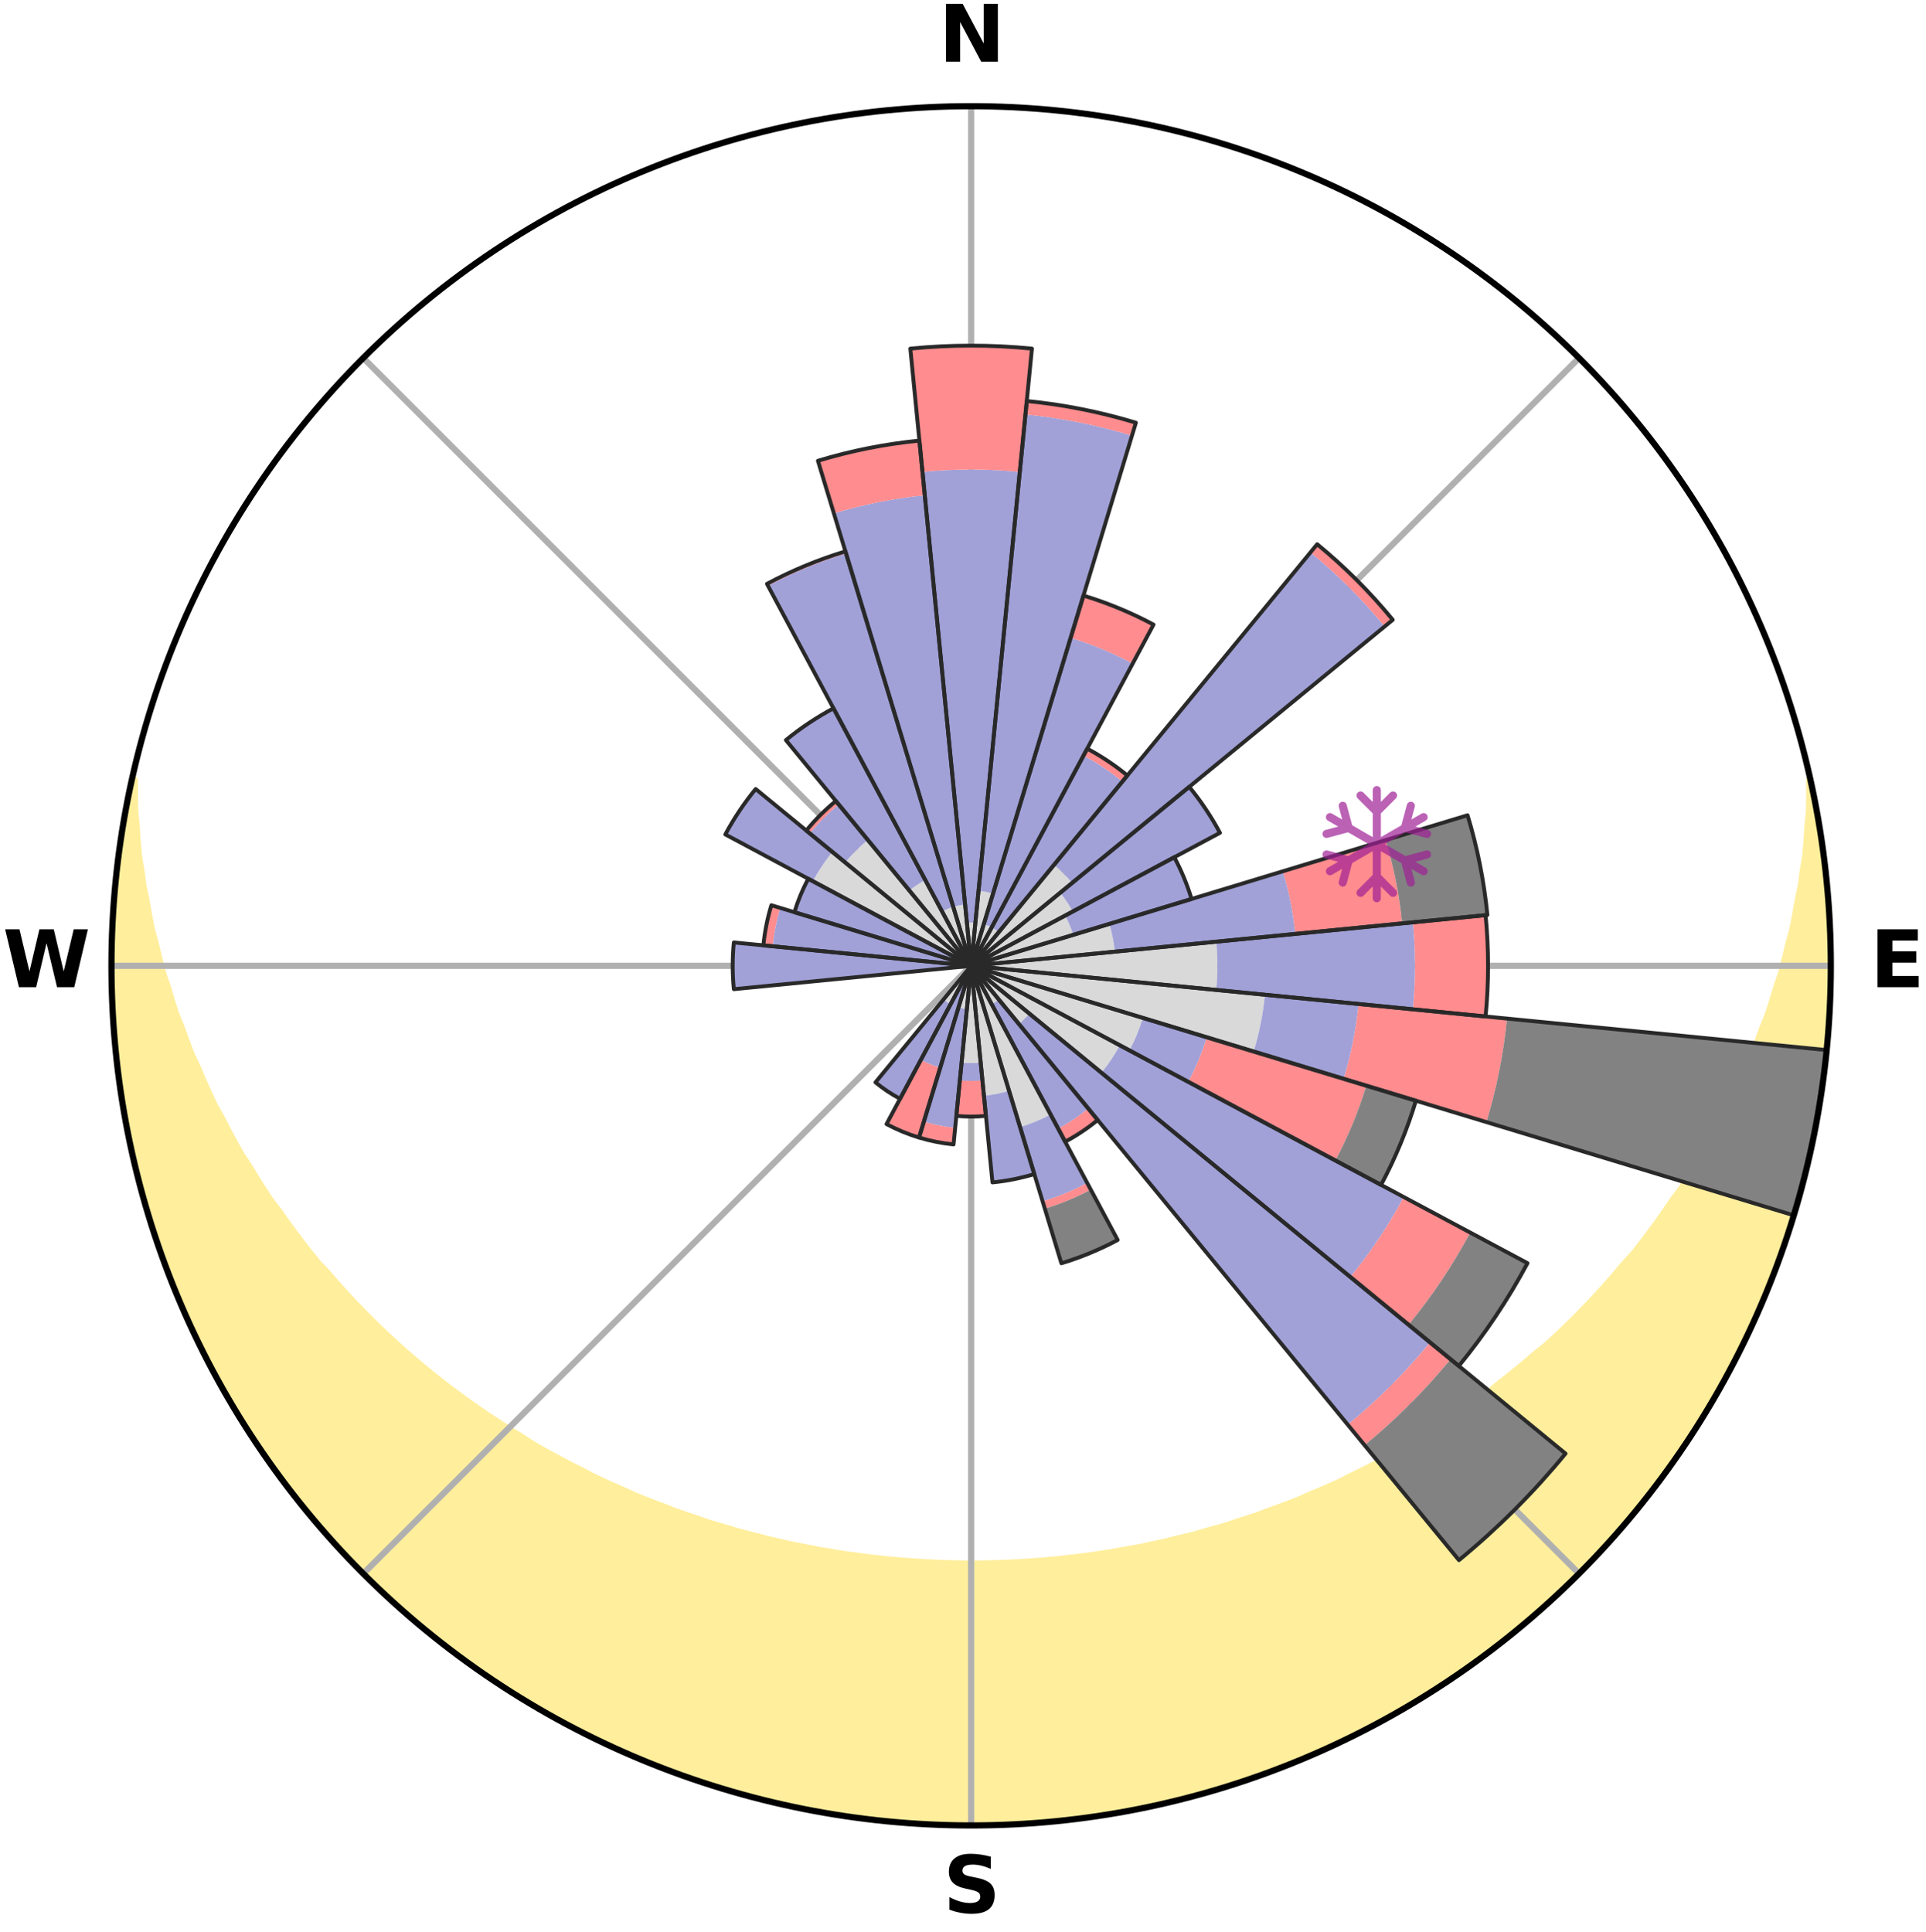 <?xml version="1.0" encoding="utf-8" standalone="no"?>
<!DOCTYPE svg PUBLIC "-//W3C//DTD SVG 1.1//EN"
  "http://www.w3.org/Graphics/SVG/1.1/DTD/svg11.dtd">
<svg xmlns:xlink="http://www.w3.org/1999/xlink" width="248.41pt" height="249.158pt" viewBox="0 0 248.41 249.158" xmlns="http://www.w3.org/2000/svg" version="1.1">
 <title>Ski Rose for Pyhä Ski Resort</title>
 <defs>
  <style type="text/css">*{stroke-linejoin: round; stroke-linecap: butt}</style>
 </defs>
 <g id="figure_1">
  <g id="patch_1">
   <path d="M 0 249.158 
L 248.41 249.158 
L 248.41 0 
L 0 0 
z
" style="fill: #ffffff"/>
  </g>
  <g id="axes_1">
   <g id="patch_2">
    <path d="M 236.135 124.579 
C 236.135 110.018 233.267 95.599 227.695 82.147 
C 222.122 68.695 213.955 56.471 203.659 46.175 
C 193.363 35.879 181.139 27.711 167.687 22.139 
C 154.235 16.567 139.815 13.699 125.255 13.699 
C 110.694 13.699 96.275 16.567 82.823 22.139 
C 69.371 27.711 57.147 35.879 46.851 46.175 
C 36.555 56.471 28.387 68.695 22.815 82.147 
C 17.243 95.599 14.375 110.018 14.375 124.579 
C 14.375 139.14 17.243 153.559 22.815 167.011 
C 28.387 180.463 36.555 192.687 46.851 202.983 
C 57.147 213.279 69.371 221.447 82.823 227.019 
C 96.275 232.591 110.694 235.459 125.255 235.459 
C 139.815 235.459 154.235 232.591 167.687 227.019 
C 181.139 221.447 193.363 213.279 203.659 202.983 
C 213.955 192.687 222.122 180.463 227.695 167.011 
C 233.267 153.559 236.135 139.14 236.135 124.579 
M 125.255 124.579 
C 125.255 124.579 125.255 124.579 125.255 124.579 
C 125.255 124.579 125.255 124.579 125.255 124.579 
C 125.255 124.579 125.255 124.579 125.255 124.579 
C 125.255 124.579 125.255 124.579 125.255 124.579 
C 125.255 124.579 125.255 124.579 125.255 124.579 
C 125.255 124.579 125.255 124.579 125.255 124.579 
C 125.255 124.579 125.255 124.579 125.255 124.579 
C 125.255 124.579 125.255 124.579 125.255 124.579 
C 125.255 124.579 125.255 124.579 125.255 124.579 
C 125.255 124.579 125.255 124.579 125.255 124.579 
C 125.255 124.579 125.255 124.579 125.255 124.579 
C 125.255 124.579 125.255 124.579 125.255 124.579 
C 125.255 124.579 125.255 124.579 125.255 124.579 
C 125.255 124.579 125.255 124.579 125.255 124.579 
C 125.255 124.579 125.255 124.579 125.255 124.579 
C 125.255 124.579 125.255 124.579 125.255 124.579 
z
" style="fill: #ffffff"/>
   </g>
   <g id="PolyCollection_1">
    <defs>
     <path id="m3bab1c3b58" d="M 233.443 -148.564 
L 233.443 -148.564 
L 233.454 -146.592 
L 233.419 -144.626 
L 233.235 -142.649 
L 233.108 -140.698 
L 232.939 -138.756 
L 232.616 -136.811 
L 232.364 -134.892 
L 231.958 -132.977 
L 231.628 -131.085 
L 231.263 -129.207 
L 230.744 -127.341 
L 230.308 -125.496 
L 229.838 -123.666 
L 229.217 -121.857 
L 228.682 -120.063 
L 228.116 -118.288 
L 227.401 -116.54 
L 226.775 -114.804 
L 226.119 -113.087 
L 225.318 -111.406 
L 224.606 -109.731 
L 223.867 -108.077 
L 223.102 -106.444 
L 222.197 -104.856 
L 221.382 -103.268 
L 220.543 -101.702 
L 219.568 -100.188 
L 218.683 -98.669 
L 217.776 -97.173 
L 216.847 -95.7 
L 215.79 -94.287 
L 214.821 -92.862 
L 213.832 -91.461 
L 212.825 -90.084 
L 211.799 -88.731 
L 210.756 -87.402 
L 209.597 -86.142 
L 208.521 -84.863 
L 207.43 -83.608 
L 206.324 -82.377 
L 205.204 -81.17 
L 204.069 -79.988 
L 202.921 -78.83 
L 201.761 -77.696 
L 200.588 -76.587 
L 199.403 -75.501 
L 198.126 -74.496 
L 196.922 -73.459 
L 195.708 -72.446 
L 194.485 -71.457 
L 193.252 -70.492 
L 192.082 -69.491 
L 190.831 -68.571 
L 189.573 -67.675 
L 188.307 -66.802 
L 187.035 -65.952 
L 185.757 -65.124 
L 184.473 -64.319 
L 183.183 -63.535 
L 181.889 -62.774 
L 180.59 -62.034 
L 179.337 -61.257 
L 178.028 -60.561 
L 176.715 -59.885 
L 175.399 -59.23 
L 174.08 -58.596 
L 172.798 -57.926 
L 171.472 -57.333 
L 170.144 -56.759 
L 168.814 -56.205 
L 167.515 -55.617 
L 166.18 -55.103 
L 164.843 -54.607 
L 163.506 -54.13 
L 162.193 -53.622 
L 160.852 -53.182 
L 159.511 -52.76 
L 158.19 -52.31 
L 156.846 -51.925 
L 155.502 -51.556 
L 154.174 -51.164 
L 152.828 -50.83 
L 151.483 -50.513 
L 150.15 -50.176 
L 148.803 -49.893 
L 147.467 -49.594 
L 146.119 -49.344 
L 144.773 -49.109 
L 143.432 -48.864 
L 142.085 -48.662 
L 140.743 -48.452 
L 139.396 -48.282 
L 138.049 -48.127 
L 136.704 -47.97 
L 135.357 -47.846 
L 134.011 -47.724 
L 132.664 -47.631 
L 131.318 -47.544 
L 129.97 -47.482 
L 128.623 -47.434 
L 127.276 -47.398 
L 125.929 -47.381 
L 124.581 -47.381 
L 123.234 -47.402 
L 121.887 -47.436 
L 120.54 -47.491 
L 119.193 -47.557 
L 117.847 -47.646 
L 116.5 -47.743 
L 115.154 -47.853 
L 113.809 -47.994 
L 112.463 -48.136 
L 111.12 -48.313 
L 109.773 -48.486 
L 108.427 -48.674 
L 107.087 -48.903 
L 105.741 -49.123 
L 104.403 -49.388 
L 103.057 -49.641 
L 101.712 -49.909 
L 100.378 -50.229 
L 99.033 -50.531 
L 97.703 -50.887 
L 96.359 -51.223 
L 95.016 -51.576 
L 93.692 -51.989 
L 92.351 -52.377 
L 91.01 -52.783 
L 89.693 -53.253 
L 88.355 -53.695 
L 87.017 -54.155 
L 85.71 -54.683 
L 84.376 -55.181 
L 83.044 -55.698 
L 81.714 -56.233 
L 80.421 -56.842 
L 79.096 -57.417 
L 77.773 -58.012 
L 76.452 -58.626 
L 75.179 -59.319 
L 73.866 -59.974 
L 72.557 -60.651 
L 71.251 -61.348 
L 69.949 -62.067 
L 68.651 -62.807 
L 67.415 -63.628 
L 66.129 -64.412 
L 64.848 -65.218 
L 63.574 -66.046 
L 62.305 -66.896 
L 61.044 -67.77 
L 59.789 -68.666 
L 58.542 -69.585 
L 57.302 -70.527 
L 56.072 -71.493 
L 54.85 -72.482 
L 53.638 -73.495 
L 52.435 -74.532 
L 51.244 -75.592 
L 50.063 -76.677 
L 48.894 -77.785 
L 47.737 -78.918 
L 46.593 -80.074 
L 45.462 -81.255 
L 44.345 -82.46 
L 43.243 -83.69 
L 42.156 -84.943 
L 40.986 -86.175 
L 39.929 -87.478 
L 38.889 -88.805 
L 37.867 -90.156 
L 36.864 -91.531 
L 35.879 -92.929 
L 34.806 -94.315 
L 33.86 -95.762 
L 32.935 -97.233 
L 32.031 -98.726 
L 31.038 -100.213 
L 30.178 -101.753 
L 29.342 -103.316 
L 28.53 -104.9 
L 27.628 -106.485 
L 26.866 -108.114 
L 26.13 -109.765 
L 25.422 -111.436 
L 24.624 -113.114 
L 23.97 -114.826 
L 23.346 -116.559 
L 22.634 -118.303 
L 22.07 -120.074 
L 21.537 -121.863 
L 20.919 -123.669 
L 20.451 -125.494 
L 20.016 -127.335 
L 19.499 -129.196 
L 19.134 -131.07 
L 18.805 -132.957 
L 18.4 -134.868 
L 18.147 -136.782 
L 17.823 -138.723 
L 17.652 -140.66 
L 17.523 -142.607 
L 17.334 -144.581 
L 17.296 -146.544 
L 17.303 -148.511 
L 17.015 -148.575 
L 17.015 -148.575 
L 16.664 -146.672 
L 16.251 -144.782 
L 15.968 -142.867 
L 15.622 -140.964 
L 15.407 -139.041 
L 15.128 -137.126 
L 14.981 -135.197 
L 14.769 -133.274 
L 14.59 -131.348 
L 14.545 -129.413 
L 14.433 -127.481 
L 14.456 -125.546 
L 14.411 -123.612 
L 14.5 -121.679 
L 14.523 -119.744 
L 14.678 -117.816 
L 14.767 -115.883 
L 14.889 -113.952 
L 15.143 -112.033 
L 15.331 -110.107 
L 15.65 -108.199 
L 15.903 -106.28 
L 16.287 -104.383 
L 16.605 -102.474 
L 17.052 -100.591 
L 17.529 -98.716 
L 17.944 -96.826 
L 18.483 -94.969 
L 18.961 -93.094 
L 19.563 -91.254 
L 20.194 -89.426 
L 20.766 -87.578 
L 21.458 -85.771 
L 22.092 -83.942 
L 22.844 -82.159 
L 23.624 -80.389 
L 24.494 -78.66 
L 25.188 -76.85 
L 26.055 -75.12 
L 27.013 -73.438 
L 27.858 -71.697 
L 28.81 -70.013 
L 29.79 -68.346 
L 30.723 -66.65 
L 31.757 -65.015 
L 32.818 -63.397 
L 33.906 -61.797 
L 35.019 -60.214 
L 36.158 -58.651 
L 37.322 -57.106 
L 38.512 -55.581 
L 39.727 -54.075 
L 40.966 -52.59 
L 42.23 -51.125 
L 43.518 -49.681 
L 44.83 -48.258 
L 46.216 -46.908 
L 47.573 -45.53 
L 48.954 -44.174 
L 50.357 -42.842 
L 51.826 -41.583 
L 53.272 -40.298 
L 54.74 -39.038 
L 56.269 -37.852 
L 57.778 -36.642 
L 59.309 -35.458 
L 60.893 -34.348 
L 62.463 -33.216 
L 64.083 -32.158 
L 65.69 -31.081 
L 67.344 -30.077 
L 68.988 -29.057 
L 70.674 -28.108 
L 72.352 -27.145 
L 74.069 -26.253 
L 75.781 -25.35 
L 77.527 -24.516 
L 79.287 -23.711 
L 81.043 -22.899 
L 82.829 -22.155 
L 84.627 -21.44 
L 86.425 -20.723 
L 88.247 -20.071 
L 90.078 -19.446 
L 91.92 -18.853 
L 93.765 -18.27 
L 95.626 -17.742 
L 97.499 -17.254 
L 99.371 -16.763 
L 101.258 -16.335 
L 103.15 -15.929 
L 105.05 -15.562 
L 106.955 -15.225 
L 108.866 -14.917 
L 110.782 -14.648 
L 112.703 -14.414 
L 114.627 -14.21 
L 116.556 -14.047 
L 118.488 -13.942 
L 120.421 -13.865 
L 122.354 -13.814 
L 124.288 -13.793 
L 126.222 -13.792 
L 128.155 -13.815 
L 130.089 -13.866 
L 132.022 -13.938 
L 133.954 -14.042 
L 135.882 -14.21 
L 137.806 -14.418 
L 139.727 -14.649 
L 141.644 -14.918 
L 143.555 -15.224 
L 145.459 -15.567 
L 147.36 -15.927 
L 149.251 -16.34 
L 151.138 -16.767 
L 153.015 -17.238 
L 154.886 -17.732 
L 156.746 -18.266 
L 158.592 -18.847 
L 160.434 -19.439 
L 162.265 -20.065 
L 164.086 -20.721 
L 165.889 -21.424 
L 167.663 -22.198 
L 169.459 -22.917 
L 171.228 -23.701 
L 172.983 -24.515 
L 174.724 -25.359 
L 176.45 -26.234 
L 178.16 -27.139 
L 179.832 -28.114 
L 181.482 -29.124 
L 183.167 -30.075 
L 184.809 -31.098 
L 186.433 -32.149 
L 188.038 -33.229 
L 189.625 -34.336 
L 191.191 -35.471 
L 192.738 -36.633 
L 194.265 -37.822 
L 195.77 -39.037 
L 197.254 -40.279 
L 198.716 -41.546 
L 200.156 -42.838 
L 201.573 -44.156 
L 202.967 -45.498 
L 204.338 -46.864 
L 205.684 -48.254 
L 206.952 -49.718 
L 208.247 -51.154 
L 209.517 -52.612 
L 210.761 -54.093 
L 211.98 -55.595 
L 213.172 -57.118 
L 214.337 -58.661 
L 215.476 -60.225 
L 216.587 -61.809 
L 217.67 -63.411 
L 218.724 -65.032 
L 219.751 -66.672 
L 220.749 -68.329 
L 221.717 -70.003 
L 222.656 -71.694 
L 223.566 -73.402 
L 224.445 -75.125 
L 225.294 -76.863 
L 226.113 -78.615 
L 226.901 -80.382 
L 227.658 -82.162 
L 228.384 -83.955 
L 229.078 -85.761 
L 229.741 -87.579 
L 230.371 -89.408 
L 230.97 -91.247 
L 231.536 -93.097 
L 232.07 -94.957 
L 232.571 -96.825 
L 233.04 -98.702 
L 233.475 -100.587 
L 233.878 -102.48 
L 234.247 -104.379 
L 234.583 -106.284 
L 234.885 -108.195 
L 235.154 -110.111 
L 235.39 -112.031 
L 235.592 -113.955 
L 235.76 -115.882 
L 235.894 -117.812 
L 235.994 -119.744 
L 236.061 -121.678 
L 235.992 -123.613 
L 236.093 -125.546 
L 236.058 -127.481 
L 235.989 -129.414 
L 235.886 -131.346 
L 235.749 -133.275 
L 235.579 -135.202 
L 235.374 -137.126 
L 235.136 -139.045 
L 234.864 -140.96 
L 234.559 -142.87 
L 234.22 -144.775 
L 233.848 -146.673 
L 233.443 -148.564 
z
" style="stroke: #ffee9c"/>
    </defs>
    <g clip-path="url(#p466dc9d3d1)">
     <use xlink:href="#m3bab1c3b58" x="0" y="249.158" style="fill: #ffee9c; stroke: #ffee9c"/>
    </g>
   </g>
   <g id="matplotlib.axis_1">
    <g id="xtick_1">
     <g id="line2d_1">
      <path d="M 125.255 124.579 
L 125.255 13.699 
" clip-path="url(#p466dc9d3d1)" style="fill: none; stroke: #b0b0b0; stroke-width: 0.8; stroke-linecap: square"/>
     </g>
     <g id="text_1">
      <!-- N -->
      <g transform="translate(121.07 7.958) scale(0.1 -0.1)">
       <defs>
        <path id="DejaVuSans-Bold-4e" d="M 588 4666 
L 1931 4666 
L 3628 1466 
L 3628 4666 
L 4769 4666 
L 4769 0 
L 3425 0 
L 1728 3200 
L 1728 0 
L 588 0 
L 588 4666 
z
" transform="scale(0.016)"/>
       </defs>
       <use xlink:href="#DejaVuSans-Bold-4e"/>
      </g>
     </g>
    </g>
    <g id="xtick_2">
     <g id="line2d_2">
      <path d="M 125.255 124.579 
L 203.659 46.175 
" clip-path="url(#p466dc9d3d1)" style="fill: none; stroke: #b0b0b0; stroke-width: 0.8; stroke-linecap: square"/>
     </g>
    </g>
    <g id="xtick_3">
     <g id="line2d_3">
      <path d="M 125.255 124.579 
L 236.135 124.579 
" clip-path="url(#p466dc9d3d1)" style="fill: none; stroke: #b0b0b0; stroke-width: 0.8; stroke-linecap: square"/>
     </g>
     <g id="text_2">
      <!-- E -->
      <g transform="translate(241.219 127.338) scale(0.1 -0.1)">
       <defs>
        <path id="DejaVuSans-Bold-45" d="M 588 4666 
L 3834 4666 
L 3834 3756 
L 1791 3756 
L 1791 2888 
L 3713 2888 
L 3713 1978 
L 1791 1978 
L 1791 909 
L 3903 909 
L 3903 0 
L 588 0 
L 588 4666 
z
" transform="scale(0.016)"/>
       </defs>
       <use xlink:href="#DejaVuSans-Bold-45"/>
      </g>
     </g>
    </g>
    <g id="xtick_4">
     <g id="line2d_4">
      <path d="M 125.255 124.579 
L 203.659 202.983 
" clip-path="url(#p466dc9d3d1)" style="fill: none; stroke: #b0b0b0; stroke-width: 0.8; stroke-linecap: square"/>
     </g>
    </g>
    <g id="xtick_5">
     <g id="line2d_5">
      <path d="M 125.255 124.579 
L 125.255 235.459 
" clip-path="url(#p466dc9d3d1)" style="fill: none; stroke: #b0b0b0; stroke-width: 0.8; stroke-linecap: square"/>
     </g>
     <g id="text_3">
      <!-- S -->
      <g transform="translate(121.654 246.718) scale(0.1 -0.1)">
       <defs>
        <path id="DejaVuSans-Bold-53" d="M 3834 4519 
L 3834 3531 
Q 3450 3703 3084 3790 
Q 2719 3878 2394 3878 
Q 1963 3878 1756 3759 
Q 1550 3641 1550 3391 
Q 1550 3203 1689 3098 
Q 1828 2994 2194 2919 
L 2706 2816 
Q 3484 2659 3812 2340 
Q 4141 2022 4141 1434 
Q 4141 663 3683 286 
Q 3225 -91 2284 -91 
Q 1841 -91 1394 -6 
Q 947 78 500 244 
L 500 1259 
Q 947 1022 1364 901 
Q 1781 781 2169 781 
Q 2563 781 2772 912 
Q 2981 1044 2981 1288 
Q 2981 1506 2839 1625 
Q 2697 1744 2272 1838 
L 1806 1941 
Q 1106 2091 782 2419 
Q 459 2747 459 3303 
Q 459 4000 909 4375 
Q 1359 4750 2203 4750 
Q 2588 4750 2994 4692 
Q 3400 4634 3834 4519 
z
" transform="scale(0.016)"/>
       </defs>
       <use xlink:href="#DejaVuSans-Bold-53"/>
      </g>
     </g>
    </g>
    <g id="xtick_6">
     <g id="line2d_6">
      <path d="M 125.255 124.579 
L 46.851 202.983 
" clip-path="url(#p466dc9d3d1)" style="fill: none; stroke: #b0b0b0; stroke-width: 0.8; stroke-linecap: square"/>
     </g>
    </g>
    <g id="xtick_7">
     <g id="line2d_7">
      <path d="M 125.255 124.579 
L 14.375 124.579 
" clip-path="url(#p466dc9d3d1)" style="fill: none; stroke: #b0b0b0; stroke-width: 0.8; stroke-linecap: square"/>
     </g>
     <g id="text_4">
      <!-- W -->
      <g transform="translate(0.36 127.338) scale(0.1 -0.1)">
       <defs>
        <path id="DejaVuSans-Bold-57" d="M 191 4666 
L 1344 4666 
L 2150 1275 
L 2950 4666 
L 4109 4666 
L 4909 1275 
L 5716 4666 
L 6859 4666 
L 5759 0 
L 4372 0 
L 3525 3547 
L 2688 0 
L 1300 0 
L 191 4666 
z
" transform="scale(0.016)"/>
       </defs>
       <use xlink:href="#DejaVuSans-Bold-57"/>
      </g>
     </g>
    </g>
    <g id="xtick_8">
     <g id="line2d_8">
      <path d="M 125.255 124.579 
L 46.851 46.175 
" clip-path="url(#p466dc9d3d1)" style="fill: none; stroke: #b0b0b0; stroke-width: 0.8; stroke-linecap: square"/>
     </g>
    </g>
   </g>
   <g id="matplotlib.axis_2"/>
   <g id="patch_3">
    <path d="M 125.255 124.579 
C 125.255 124.579 125.255 124.579 125.255 124.579 
C 125.255 124.579 125.255 124.579 125.255 124.579 
L 125.805 118.991 
C 125.622 118.973 125.439 118.964 125.255 118.964 
C 125.071 118.964 124.887 118.973 124.705 118.991 
z
" clip-path="url(#p466dc9d3d1)" style="fill: #d9d9d9"/>
   </g>
   <g id="patch_4">
    <path d="M 125.255 124.579 
C 125.255 124.579 125.255 124.579 125.255 124.579 
C 125.255 124.579 125.255 124.579 125.255 124.579 
L 128.078 115.273 
C 127.773 115.181 127.464 115.103 127.152 115.041 
C 126.84 114.979 126.525 114.932 126.208 114.901 
z
" clip-path="url(#p466dc9d3d1)" style="fill: #d9d9d9"/>
   </g>
   <g id="patch_5">
    <path d="M 125.255 124.579 
C 125.255 124.579 125.255 124.579 125.255 124.579 
C 125.255 124.579 125.255 124.579 125.255 124.579 
L 127.902 119.627 
C 127.739 119.541 127.573 119.462 127.403 119.392 
C 127.234 119.321 127.061 119.26 126.885 119.206 
z
" clip-path="url(#p466dc9d3d1)" style="fill: #d9d9d9"/>
   </g>
   <g id="patch_6">
    <path d="M 125.255 124.579 
C 125.255 124.579 125.255 124.579 125.255 124.579 
C 125.255 124.579 125.255 124.579 125.255 124.579 
L 128.817 120.239 
C 128.675 120.122 128.527 120.013 128.374 119.911 
C 128.221 119.809 128.064 119.714 127.902 119.627 
z
" clip-path="url(#p466dc9d3d1)" style="fill: #d9d9d9"/>
   </g>
   <g id="patch_7">
    <path d="M 125.255 124.579 
C 125.255 124.579 125.255 124.579 125.255 124.579 
C 125.255 124.579 125.255 124.579 125.255 124.579 
L 138.275 113.893 
C 137.926 113.467 137.555 113.058 137.165 112.669 
C 136.775 112.279 136.367 111.908 135.94 111.559 
z
" clip-path="url(#p466dc9d3d1)" style="fill: #d9d9d9"/>
   </g>
   <g id="patch_8">
    <path d="M 125.255 124.579 
C 125.255 124.579 125.255 124.579 125.255 124.579 
C 125.255 124.579 125.255 124.579 125.255 124.579 
L 138.356 117.577 
C 138.126 117.148 137.876 116.73 137.606 116.326 
C 137.336 115.922 137.046 115.531 136.738 115.155 
z
" clip-path="url(#p466dc9d3d1)" style="fill: #d9d9d9"/>
   </g>
   <g id="patch_9">
    <path d="M 125.255 124.579 
C 125.255 124.579 125.255 124.579 125.255 124.579 
C 125.255 124.579 125.255 124.579 125.255 124.579 
L 138.416 120.587 
C 138.285 120.156 138.133 119.732 137.961 119.316 
C 137.789 118.9 137.596 118.493 137.384 118.096 
z
" clip-path="url(#p466dc9d3d1)" style="fill: #d9d9d9"/>
   </g>
   <g id="patch_10">
    <path d="M 125.255 124.579 
C 125.255 124.579 125.255 124.579 125.255 124.579 
C 125.255 124.579 125.255 124.579 125.255 124.579 
L 143.787 122.754 
C 143.727 122.147 143.638 121.544 143.519 120.946 
C 143.4 120.348 143.252 119.757 143.075 119.173 
z
" clip-path="url(#p466dc9d3d1)" style="fill: #d9d9d9"/>
   </g>
   <g id="patch_11">
    <path d="M 125.255 124.579 
C 125.255 124.579 125.255 124.579 125.255 124.579 
C 125.255 124.579 125.255 124.579 125.255 124.579 
L 156.863 127.692 
C 156.965 126.658 157.016 125.619 157.016 124.579 
C 157.016 123.539 156.965 122.501 156.863 121.466 
z
" clip-path="url(#p466dc9d3d1)" style="fill: #d9d9d9"/>
   </g>
   <g id="patch_12">
    <path d="M 125.255 124.579 
C 125.255 124.579 125.255 124.579 125.255 124.579 
C 125.255 124.579 125.255 124.579 125.255 124.579 
L 161.695 135.633 
C 162.057 134.44 162.36 133.231 162.603 132.008 
C 162.847 130.786 163.03 129.552 163.152 128.312 
z
" clip-path="url(#p466dc9d3d1)" style="fill: #d9d9d9"/>
   </g>
   <g id="patch_13">
    <path d="M 125.255 124.579 
C 125.255 124.579 125.255 124.579 125.255 124.579 
C 125.255 124.579 125.255 124.579 125.255 124.579 
L 145.671 135.492 
C 146.028 134.824 146.352 134.138 146.642 133.438 
C 146.932 132.738 147.188 132.024 147.408 131.299 
z
" clip-path="url(#p466dc9d3d1)" style="fill: #d9d9d9"/>
   </g>
   <g id="patch_14">
    <path d="M 125.255 124.579 
C 125.255 124.579 125.255 124.579 125.255 124.579 
C 125.255 124.579 125.255 124.579 125.255 124.579 
L 142.064 138.374 
C 142.516 137.824 142.94 137.252 143.335 136.66 
C 143.731 136.068 144.097 135.457 144.433 134.83 
z
" clip-path="url(#p466dc9d3d1)" style="fill: #d9d9d9"/>
   </g>
   <g id="patch_15">
    <path d="M 125.255 124.579 
C 125.255 124.579 125.255 124.579 125.255 124.579 
C 125.255 124.579 125.255 124.579 125.255 124.579 
L 131.424 132.096 
C 131.67 131.895 131.906 131.681 132.131 131.456 
C 132.356 131.23 132.57 130.994 132.772 130.748 
z
" clip-path="url(#p466dc9d3d1)" style="fill: #d9d9d9"/>
   </g>
   <g id="patch_16">
    <path d="M 125.255 124.579 
C 125.255 124.579 125.255 124.579 125.255 124.579 
C 125.255 124.579 125.255 124.579 125.255 124.579 
L 127.902 129.531 
C 128.064 129.444 128.221 129.35 128.374 129.247 
C 128.527 129.145 128.675 129.036 128.817 128.919 
z
" clip-path="url(#p466dc9d3d1)" style="fill: #d9d9d9"/>
   </g>
   <g id="patch_17">
    <path d="M 125.255 124.579 
C 125.255 124.579 125.255 124.579 125.255 124.579 
C 125.255 124.579 125.255 124.579 125.255 124.579 
L 131.567 145.388 
C 132.248 145.181 132.919 144.942 133.576 144.669 
C 134.234 144.397 134.878 144.092 135.506 143.757 
z
" clip-path="url(#p466dc9d3d1)" style="fill: #d9d9d9"/>
   </g>
   <g id="patch_18">
    <path d="M 125.255 124.579 
C 125.255 124.579 125.255 124.579 125.255 124.579 
C 125.255 124.579 125.255 124.579 125.255 124.579 
L 126.906 141.342 
C 127.455 141.288 128 141.207 128.541 141.099 
C 129.082 140.992 129.617 140.858 130.144 140.698 
z
" clip-path="url(#p466dc9d3d1)" style="fill: #d9d9d9"/>
   </g>
   <g id="patch_19">
    <path d="M 125.255 124.579 
C 125.255 124.579 125.255 124.579 125.255 124.579 
C 125.255 124.579 125.255 124.579 125.255 124.579 
L 124.024 137.073 
C 124.433 137.114 124.844 137.134 125.255 137.134 
C 125.666 137.134 126.076 137.114 126.485 137.073 
z
" clip-path="url(#p466dc9d3d1)" style="fill: #d9d9d9"/>
   </g>
   <g id="patch_20">
    <path d="M 125.255 124.579 
C 125.255 124.579 125.255 124.579 125.255 124.579 
C 125.255 124.579 125.255 124.579 125.255 124.579 
L 123.625 129.952 
C 123.801 130.005 123.979 130.05 124.159 130.086 
C 124.34 130.122 124.522 130.149 124.705 130.167 
z
" clip-path="url(#p466dc9d3d1)" style="fill: #d9d9d9"/>
   </g>
   <g id="patch_21">
    <path d="M 125.255 124.579 
C 125.255 124.579 125.255 124.579 125.255 124.579 
C 125.255 124.579 125.255 124.579 125.255 124.579 
L 125.255 124.579 
C 125.255 124.579 125.255 124.579 125.255 124.579 
C 125.255 124.579 125.255 124.579 125.255 124.579 
z
" clip-path="url(#p466dc9d3d1)" style="fill: #d9d9d9"/>
   </g>
   <g id="patch_22">
    <path d="M 125.255 124.579 
C 125.255 124.579 125.255 124.579 125.255 124.579 
C 125.255 124.579 125.255 124.579 125.255 124.579 
L 121.693 128.919 
C 121.835 129.036 121.983 129.145 122.136 129.247 
C 122.288 129.35 122.446 129.444 122.608 129.531 
z
" clip-path="url(#p466dc9d3d1)" style="fill: #d9d9d9"/>
   </g>
   <g id="patch_23">
    <path d="M 125.255 124.579 
C 125.255 124.579 125.255 124.579 125.255 124.579 
C 125.255 124.579 125.255 124.579 125.255 124.579 
L 125.255 124.579 
C 125.255 124.579 125.255 124.579 125.255 124.579 
C 125.255 124.579 125.255 124.579 125.255 124.579 
z
" clip-path="url(#p466dc9d3d1)" style="fill: #d9d9d9"/>
   </g>
   <g id="patch_24">
    <path d="M 125.255 124.579 
C 125.255 124.579 125.255 124.579 125.255 124.579 
C 125.255 124.579 125.255 124.579 125.255 124.579 
L 125.255 124.579 
C 125.255 124.579 125.255 124.579 125.255 124.579 
C 125.255 124.579 125.255 124.579 125.255 124.579 
z
" clip-path="url(#p466dc9d3d1)" style="fill: #d9d9d9"/>
   </g>
   <g id="patch_25">
    <path d="M 125.255 124.579 
C 125.255 124.579 125.255 124.579 125.255 124.579 
C 125.255 124.579 125.255 124.579 125.255 124.579 
L 125.255 124.579 
C 125.255 124.579 125.255 124.579 125.255 124.579 
C 125.255 124.579 125.255 124.579 125.255 124.579 
z
" clip-path="url(#p466dc9d3d1)" style="fill: #d9d9d9"/>
   </g>
   <g id="patch_26">
    <path d="M 125.255 124.579 
C 125.255 124.579 125.255 124.579 125.255 124.579 
C 125.255 124.579 125.255 124.579 125.255 124.579 
L 125.255 124.579 
C 125.255 124.579 125.255 124.579 125.255 124.579 
C 125.255 124.579 125.255 124.579 125.255 124.579 
z
" clip-path="url(#p466dc9d3d1)" style="fill: #d9d9d9"/>
   </g>
   <g id="patch_27">
    <path d="M 125.255 124.579 
C 125.255 124.579 125.255 124.579 125.255 124.579 
C 125.255 124.579 125.255 124.579 125.255 124.579 
L 125.255 124.579 
C 125.255 124.579 125.255 124.579 125.255 124.579 
C 125.255 124.579 125.255 124.579 125.255 124.579 
z
" clip-path="url(#p466dc9d3d1)" style="fill: #d9d9d9"/>
   </g>
   <g id="patch_28">
    <path d="M 125.255 124.579 
C 125.255 124.579 125.255 124.579 125.255 124.579 
C 125.255 124.579 125.255 124.579 125.255 124.579 
L 125.255 124.579 
C 125.255 124.579 125.255 124.579 125.255 124.579 
C 125.255 124.579 125.255 124.579 125.255 124.579 
z
" clip-path="url(#p466dc9d3d1)" style="fill: #d9d9d9"/>
   </g>
   <g id="patch_29">
    <path d="M 125.255 124.579 
C 125.255 124.579 125.255 124.579 125.255 124.579 
C 125.255 124.579 125.255 124.579 125.255 124.579 
L 125.255 124.579 
C 125.255 124.579 125.255 124.579 125.255 124.579 
C 125.255 124.579 125.255 124.579 125.255 124.579 
z
" clip-path="url(#p466dc9d3d1)" style="fill: #d9d9d9"/>
   </g>
   <g id="patch_30">
    <path d="M 125.255 124.579 
C 125.255 124.579 125.255 124.579 125.255 124.579 
C 125.255 124.579 125.255 124.579 125.255 124.579 
L 107.36 109.893 
C 106.879 110.479 106.428 111.088 106.007 111.718 
C 105.586 112.348 105.196 112.998 104.839 113.666 
z
" clip-path="url(#p466dc9d3d1)" style="fill: #d9d9d9"/>
   </g>
   <g id="patch_31">
    <path d="M 125.255 124.579 
C 125.255 124.579 125.255 124.579 125.255 124.579 
C 125.255 124.579 125.255 124.579 125.255 124.579 
L 111.928 108.34 
C 111.396 108.776 110.886 109.238 110.4 109.724 
C 109.914 110.21 109.452 110.72 109.015 111.252 
z
" clip-path="url(#p466dc9d3d1)" style="fill: #d9d9d9"/>
   </g>
   <g id="patch_32">
    <path d="M 125.255 124.579 
C 125.255 124.579 125.255 124.579 125.255 124.579 
C 125.255 124.579 125.255 124.579 125.255 124.579 
L 119.337 113.507 
C 118.974 113.701 118.622 113.912 118.28 114.14 
C 117.938 114.369 117.608 114.613 117.29 114.874 
z
" clip-path="url(#p466dc9d3d1)" style="fill: #d9d9d9"/>
   </g>
   <g id="patch_33">
    <path d="M 125.255 124.579 
C 125.255 124.579 125.255 124.579 125.255 124.579 
C 125.255 124.579 125.255 124.579 125.255 124.579 
L 122.95 116.981 
C 122.701 117.056 122.456 117.144 122.216 117.243 
C 121.976 117.343 121.741 117.454 121.512 117.576 
z
" clip-path="url(#p466dc9d3d1)" style="fill: #d9d9d9"/>
   </g>
   <g id="patch_34">
    <path d="M 125.255 124.579 
C 125.255 124.579 125.255 124.579 125.255 124.579 
C 125.255 124.579 125.255 124.579 125.255 124.579 
L 124.477 116.677 
C 124.218 116.702 123.961 116.741 123.706 116.791 
C 123.451 116.842 123.199 116.905 122.95 116.981 
z
" clip-path="url(#p466dc9d3d1)" style="fill: #d9d9d9"/>
   </g>
   <g id="patch_35">
    <path d="M 124.705 118.991 
C 124.887 118.973 125.071 118.964 125.255 118.964 
C 125.439 118.964 125.622 118.973 125.805 118.991 
L 131.53 60.871 
C 129.444 60.665 127.35 60.562 125.255 60.562 
C 123.159 60.562 121.065 60.665 118.98 60.871 
z
" clip-path="url(#p466dc9d3d1)" style="fill: #a1a1d8"/>
   </g>
   <g id="patch_36">
    <path d="M 126.208 114.901 
C 126.525 114.932 126.84 114.979 127.152 115.041 
C 127.464 115.103 127.773 115.181 128.078 115.273 
L 145.999 56.194 
C 143.761 55.515 141.491 54.946 139.196 54.49 
C 136.902 54.033 134.587 53.69 132.259 53.461 
z
" clip-path="url(#p466dc9d3d1)" style="fill: #a1a1d8"/>
   </g>
   <g id="patch_37">
    <path d="M 126.885 119.206 
C 127.061 119.26 127.234 119.321 127.403 119.392 
C 127.573 119.462 127.739 119.541 127.902 119.627 
L 146.095 85.59 
C 144.819 84.908 143.51 84.288 142.173 83.735 
C 140.836 83.181 139.473 82.693 138.088 82.273 
z
" clip-path="url(#p466dc9d3d1)" style="fill: #a1a1d8"/>
   </g>
   <g id="patch_38">
    <path d="M 127.902 119.627 
C 128.064 119.714 128.221 119.809 128.374 119.911 
C 128.527 120.013 128.675 120.122 128.817 120.239 
L 144.764 100.807 
C 143.986 100.168 143.177 99.568 142.34 99.009 
C 141.503 98.45 140.639 97.932 139.752 97.458 
z
" clip-path="url(#p466dc9d3d1)" style="fill: #a1a1d8"/>
   </g>
   <g id="patch_39">
    <path d="M 135.94 111.559 
C 136.367 111.908 136.775 112.279 137.165 112.669 
C 137.555 113.058 137.926 113.467 138.275 113.893 
L 178.588 80.81 
C 177.155 79.064 175.638 77.39 174.041 75.793 
C 172.444 74.196 170.77 72.679 169.024 71.246 
z
" clip-path="url(#p466dc9d3d1)" style="fill: #a1a1d8"/>
   </g>
   <g id="patch_40">
    <path d="M 136.738 115.155 
C 137.046 115.531 137.336 115.922 137.606 116.326 
C 137.876 116.73 138.126 117.148 138.356 117.577 
L 157.345 107.426 
C 156.784 106.376 156.171 105.354 155.509 104.364 
C 154.848 103.373 154.138 102.416 153.382 101.495 
z
" clip-path="url(#p466dc9d3d1)" style="fill: #a1a1d8"/>
   </g>
   <g id="patch_41">
    <path d="M 137.384 118.096 
C 137.596 118.493 137.789 118.9 137.961 119.316 
C 138.133 119.732 138.285 120.156 138.416 120.587 
L 153.685 115.955 
C 153.403 115.024 153.075 114.108 152.703 113.21 
C 152.331 112.311 151.915 111.432 151.457 110.574 
z
" clip-path="url(#p466dc9d3d1)" style="fill: #a1a1d8"/>
   </g>
   <g id="patch_42">
    <path d="M 143.075 119.173 
C 143.252 119.757 143.4 120.348 143.519 120.946 
C 143.638 121.544 143.727 122.147 143.787 122.754 
L 167.069 120.461 
C 166.934 119.092 166.732 117.731 166.464 116.382 
C 166.195 115.033 165.861 113.698 165.462 112.382 
z
" clip-path="url(#p466dc9d3d1)" style="fill: #a1a1d8"/>
   </g>
   <g id="patch_43">
    <path d="M 156.863 121.466 
C 156.965 122.501 157.016 123.539 157.016 124.579 
C 157.016 125.619 156.965 126.658 156.863 127.692 
L 182.237 130.191 
C 182.421 128.326 182.513 126.453 182.513 124.579 
C 182.513 122.705 182.421 120.832 182.237 118.967 
z
" clip-path="url(#p466dc9d3d1)" style="fill: #a1a1d8"/>
   </g>
   <g id="patch_44">
    <path d="M 163.152 128.312 
C 163.03 129.552 162.847 130.786 162.603 132.008 
C 162.36 133.231 162.057 134.44 161.695 135.633 
L 173.311 139.157 
C 173.788 137.584 174.188 135.988 174.509 134.376 
C 174.829 132.764 175.071 131.137 175.232 129.501 
z
" clip-path="url(#p466dc9d3d1)" style="fill: #a1a1d8"/>
   </g>
   <g id="patch_45">
    <path d="M 147.408 131.299 
C 147.188 132.024 146.932 132.738 146.642 133.438 
C 146.352 134.138 146.028 134.824 145.671 135.492 
L 153.266 139.551 
C 153.756 138.634 154.2 137.694 154.598 136.734 
C 154.996 135.773 155.347 134.794 155.648 133.799 
z
" clip-path="url(#p466dc9d3d1)" style="fill: #a1a1d8"/>
   </g>
   <g id="patch_46">
    <path d="M 144.433 134.83 
C 144.097 135.457 143.731 136.068 143.335 136.66 
C 142.94 137.252 142.516 137.824 142.064 138.374 
L 174.166 164.719 
C 175.48 163.118 176.714 161.454 177.865 159.732 
C 179.016 158.01 180.081 156.233 181.057 154.406 
z
" clip-path="url(#p466dc9d3d1)" style="fill: #a1a1d8"/>
   </g>
   <g id="patch_47">
    <path d="M 132.772 130.748 
C 132.57 130.994 132.356 131.23 132.131 131.456 
C 131.906 131.681 131.67 131.895 131.424 132.096 
L 173.832 183.771 
C 175.77 182.181 177.628 180.497 179.4 178.725 
C 181.173 176.952 182.857 175.094 184.447 173.157 
z
" clip-path="url(#p466dc9d3d1)" style="fill: #a1a1d8"/>
   </g>
   <g id="patch_48">
    <path d="M 128.817 128.919 
C 128.675 129.036 128.527 129.145 128.374 129.247 
C 128.221 129.35 128.064 129.444 127.902 129.531 
L 136.484 145.587 
C 137.172 145.22 137.841 144.819 138.489 144.385 
C 139.137 143.952 139.764 143.487 140.367 142.993 
z
" clip-path="url(#p466dc9d3d1)" style="fill: #a1a1d8"/>
   </g>
   <g id="patch_49">
    <path d="M 135.506 143.757 
C 134.878 144.092 134.234 144.397 133.576 144.669 
C 132.919 144.942 132.248 145.181 131.567 145.388 
L 134.475 154.973 
C 135.469 154.671 136.449 154.32 137.409 153.923 
C 138.37 153.525 139.31 153.08 140.227 152.59 
z
" clip-path="url(#p466dc9d3d1)" style="fill: #a1a1d8"/>
   </g>
   <g id="patch_50">
    <path d="M 130.144 140.698 
C 129.617 140.858 129.082 140.992 128.541 141.099 
C 128 141.207 127.455 141.288 126.906 141.342 
L 128.006 152.517 
C 128.921 152.427 129.83 152.292 130.732 152.113 
C 131.633 151.934 132.525 151.71 133.404 151.443 
z
" clip-path="url(#p466dc9d3d1)" style="fill: #a1a1d8"/>
   </g>
   <g id="patch_51">
    <path d="M 126.485 137.073 
C 126.076 137.114 125.666 137.134 125.255 137.134 
C 124.844 137.134 124.433 137.114 124.024 137.073 
L 123.799 139.362 
C 124.283 139.41 124.769 139.434 125.255 139.434 
C 125.741 139.434 126.227 139.41 126.711 139.362 
z
" clip-path="url(#p466dc9d3d1)" style="fill: #a1a1d8"/>
   </g>
   <g id="patch_52">
    <path d="M 124.705 130.167 
C 124.522 130.149 124.34 130.122 124.159 130.086 
C 123.979 130.05 123.801 130.005 123.625 129.952 
L 119.157 144.682 
C 119.815 144.882 120.482 145.049 121.156 145.183 
C 121.831 145.318 122.511 145.419 123.196 145.486 
z
" clip-path="url(#p466dc9d3d1)" style="fill: #a1a1d8"/>
   </g>
   <g id="patch_53">
    <path d="M 125.255 124.579 
C 125.255 124.579 125.255 124.579 125.255 124.579 
C 125.255 124.579 125.255 124.579 125.255 124.579 
L 118.772 136.708 
C 119.169 136.92 119.576 137.113 119.992 137.285 
C 120.408 137.457 120.832 137.609 121.263 137.74 
z
" clip-path="url(#p466dc9d3d1)" style="fill: #a1a1d8"/>
   </g>
   <g id="patch_54">
    <path d="M 122.608 129.531 
C 122.446 129.444 122.288 129.35 122.136 129.247 
C 121.983 129.145 121.835 129.036 121.693 128.919 
L 112.916 139.614 
C 113.408 140.018 113.92 140.397 114.449 140.751 
C 114.979 141.105 115.525 141.432 116.086 141.732 
z
" clip-path="url(#p466dc9d3d1)" style="fill: #a1a1d8"/>
   </g>
   <g id="patch_55">
    <path d="M 125.255 124.579 
C 125.255 124.579 125.255 124.579 125.255 124.579 
C 125.255 124.579 125.255 124.579 125.255 124.579 
L 125.255 124.579 
C 125.255 124.579 125.255 124.579 125.255 124.579 
C 125.255 124.579 125.255 124.579 125.255 124.579 
z
" clip-path="url(#p466dc9d3d1)" style="fill: #a1a1d8"/>
   </g>
   <g id="patch_56">
    <path d="M 125.255 124.579 
C 125.255 124.579 125.255 124.579 125.255 124.579 
C 125.255 124.579 125.255 124.579 125.255 124.579 
L 125.255 124.579 
C 125.255 124.579 125.255 124.579 125.255 124.579 
C 125.255 124.579 125.255 124.579 125.255 124.579 
z
" clip-path="url(#p466dc9d3d1)" style="fill: #a1a1d8"/>
   </g>
   <g id="patch_57">
    <path d="M 125.255 124.579 
C 125.255 124.579 125.255 124.579 125.255 124.579 
C 125.255 124.579 125.255 124.579 125.255 124.579 
L 125.255 124.579 
C 125.255 124.579 125.255 124.579 125.255 124.579 
C 125.255 124.579 125.255 124.579 125.255 124.579 
z
" clip-path="url(#p466dc9d3d1)" style="fill: #a1a1d8"/>
   </g>
   <g id="patch_58">
    <path d="M 125.255 124.579 
C 125.255 124.579 125.255 124.579 125.255 124.579 
C 125.255 124.579 125.255 124.579 125.255 124.579 
L 125.255 124.579 
C 125.255 124.579 125.255 124.579 125.255 124.579 
C 125.255 124.579 125.255 124.579 125.255 124.579 
z
" clip-path="url(#p466dc9d3d1)" style="fill: #a1a1d8"/>
   </g>
   <g id="patch_59">
    <path d="M 125.255 124.579 
C 125.255 124.579 125.255 124.579 125.255 124.579 
C 125.255 124.579 125.255 124.579 125.255 124.579 
L 94.65 121.565 
C 94.552 122.567 94.502 123.572 94.502 124.579 
C 94.502 125.586 94.552 126.592 94.65 127.593 
z
" clip-path="url(#p466dc9d3d1)" style="fill: #a1a1d8"/>
   </g>
   <g id="patch_60">
    <path d="M 125.255 124.579 
C 125.255 124.579 125.255 124.579 125.255 124.579 
C 125.255 124.579 125.255 124.579 125.255 124.579 
L 100.633 117.11 
C 100.389 117.916 100.184 118.734 100.02 119.559 
C 99.855 120.385 99.732 121.219 99.649 122.057 
z
" clip-path="url(#p466dc9d3d1)" style="fill: #a1a1d8"/>
   </g>
   <g id="patch_61">
    <path d="M 125.255 124.579 
C 125.255 124.579 125.255 124.579 125.255 124.579 
C 125.255 124.579 125.255 124.579 125.255 124.579 
L 104.247 113.35 
C 103.879 114.038 103.546 114.743 103.247 115.463 
C 102.949 116.184 102.686 116.918 102.46 117.664 
z
" clip-path="url(#p466dc9d3d1)" style="fill: #a1a1d8"/>
   </g>
   <g id="patch_62">
    <path d="M 104.839 113.666 
C 105.196 112.998 105.586 112.348 106.007 111.718 
C 106.428 111.088 106.879 110.479 107.36 109.893 
L 97.464 101.772 
C 96.718 102.682 96.016 103.627 95.363 104.606 
C 94.709 105.584 94.103 106.594 93.549 107.632 
z
" clip-path="url(#p466dc9d3d1)" style="fill: #a1a1d8"/>
   </g>
   <g id="patch_63">
    <path d="M 109.015 111.252 
C 109.452 110.72 109.914 110.21 110.4 109.724 
C 110.886 109.238 111.396 108.776 111.928 108.34 
L 108.173 103.764 
C 107.491 104.323 106.838 104.916 106.215 105.539 
C 105.592 106.162 104.999 106.816 104.44 107.497 
z
" clip-path="url(#p466dc9d3d1)" style="fill: #a1a1d8"/>
   </g>
   <g id="patch_64">
    <path d="M 117.29 114.874 
C 117.608 114.613 117.938 114.369 118.28 114.14 
C 118.622 113.912 118.974 113.701 119.337 113.507 
L 107.5 91.362 
C 106.413 91.943 105.355 92.578 104.33 93.263 
C 103.305 93.947 102.314 94.682 101.361 95.464 
z
" clip-path="url(#p466dc9d3d1)" style="fill: #a1a1d8"/>
   </g>
   <g id="patch_65">
    <path d="M 121.512 117.576 
C 121.741 117.454 121.976 117.343 122.216 117.243 
C 122.456 117.144 122.701 117.056 122.95 116.981 
L 109.12 71.39 
C 107.379 71.919 105.665 72.532 103.985 73.228 
C 102.304 73.924 100.658 74.703 99.054 75.56 
z
" clip-path="url(#p466dc9d3d1)" style="fill: #a1a1d8"/>
   </g>
   <g id="patch_66">
    <path d="M 122.95 116.981 
C 123.199 116.905 123.451 116.842 123.706 116.791 
C 123.961 116.741 124.218 116.702 124.477 116.677 
L 119.277 63.882 
C 117.29 64.078 115.314 64.371 113.356 64.761 
C 111.398 65.15 109.461 65.635 107.55 66.215 
z
" clip-path="url(#p466dc9d3d1)" style="fill: #a1a1d8"/>
   </g>
   <g id="patch_67">
    <path d="M 118.98 60.871 
C 121.065 60.665 123.159 60.562 125.255 60.562 
C 127.35 60.562 129.444 60.665 131.53 60.871 
L 133.096 44.968 
C 130.49 44.711 127.873 44.583 125.255 44.583 
C 122.636 44.583 120.02 44.711 117.414 44.968 
z
" clip-path="url(#p466dc9d3d1)" style="fill: #ff8c8e"/>
   </g>
   <g id="patch_68">
    <path d="M 132.259 53.461 
C 134.587 53.69 136.902 54.033 139.196 54.49 
C 141.491 54.946 143.761 55.515 145.999 56.194 
L 146.505 54.525 
C 144.212 53.83 141.887 53.247 139.537 52.78 
C 137.186 52.312 134.815 51.961 132.43 51.726 
z
" clip-path="url(#p466dc9d3d1)" style="fill: #ff8c8e"/>
   </g>
   <g id="patch_69">
    <path d="M 138.088 82.273 
C 139.473 82.693 140.836 83.181 142.173 83.735 
C 143.51 84.288 144.819 84.908 146.095 85.59 
L 148.779 80.568 
C 147.339 79.798 145.861 79.099 144.352 78.474 
C 142.843 77.849 141.304 77.298 139.741 76.824 
z
" clip-path="url(#p466dc9d3d1)" style="fill: #ff8c8e"/>
   </g>
   <g id="patch_70">
    <path d="M 139.752 97.458 
C 140.639 97.932 141.503 98.45 142.34 99.009 
C 143.177 99.568 143.986 100.168 144.764 100.807 
L 145.404 100.027 
C 144.6 99.368 143.765 98.748 142.9 98.171 
C 142.036 97.593 141.144 97.058 140.227 96.568 
z
" clip-path="url(#p466dc9d3d1)" style="fill: #ff8c8e"/>
   </g>
   <g id="patch_71">
    <path d="M 169.024 71.246 
C 170.77 72.679 172.444 74.196 174.041 75.793 
C 175.638 77.39 177.155 79.064 178.588 80.81 
L 179.637 79.949 
C 178.176 78.169 176.629 76.462 175.001 74.833 
C 173.372 73.205 171.665 71.658 169.885 70.197 
z
" clip-path="url(#p466dc9d3d1)" style="fill: #ff8c8e"/>
   </g>
   <g id="patch_72">
    <path d="M 153.382 101.495 
C 154.138 102.416 154.848 103.373 155.509 104.364 
C 156.171 105.354 156.784 106.376 157.345 107.426 
L 157.345 107.426 
C 156.784 106.376 156.171 105.354 155.509 104.364 
C 154.848 103.373 154.138 102.416 153.382 101.495 
z
" clip-path="url(#p466dc9d3d1)" style="fill: #ff8c8e"/>
   </g>
   <g id="patch_73">
    <path d="M 151.457 110.574 
C 151.915 111.432 152.331 112.311 152.703 113.21 
C 153.075 114.108 153.403 115.024 153.685 115.955 
L 153.685 115.955 
C 153.403 115.024 153.075 114.108 152.703 113.21 
C 152.331 112.311 151.915 111.432 151.457 110.574 
z
" clip-path="url(#p466dc9d3d1)" style="fill: #ff8c8e"/>
   </g>
   <g id="patch_74">
    <path d="M 165.462 112.382 
C 165.861 113.698 166.195 115.033 166.464 116.382 
C 166.732 117.731 166.934 119.092 167.069 120.461 
L 180.851 119.103 
C 180.671 117.284 180.403 115.474 180.046 113.68 
C 179.69 111.887 179.245 110.112 178.714 108.362 
z
" clip-path="url(#p466dc9d3d1)" style="fill: #ff8c8e"/>
   </g>
   <g id="patch_75">
    <path d="M 182.237 118.967 
C 182.421 120.832 182.513 122.705 182.513 124.579 
C 182.513 126.453 182.421 128.326 182.237 130.191 
L 191.604 131.114 
C 191.818 128.942 191.925 126.761 191.925 124.579 
C 191.925 122.397 191.818 120.216 191.604 118.044 
z
" clip-path="url(#p466dc9d3d1)" style="fill: #ff8c8e"/>
   </g>
   <g id="patch_76">
    <path d="M 175.232 129.501 
C 175.071 131.137 174.829 132.764 174.509 134.376 
C 174.188 135.988 173.788 137.584 173.311 139.157 
L 191.713 144.739 
C 192.373 142.564 192.926 140.357 193.37 138.128 
C 193.813 135.898 194.147 133.648 194.37 131.386 
z
" clip-path="url(#p466dc9d3d1)" style="fill: #ff8c8e"/>
   </g>
   <g id="patch_77">
    <path d="M 155.648 133.799 
C 155.347 134.794 154.996 135.773 154.598 136.734 
C 154.2 137.694 153.756 138.634 153.266 139.551 
L 172.23 149.688 
C 173.052 148.15 173.798 146.573 174.465 144.963 
C 175.133 143.352 175.72 141.709 176.226 140.041 
z
" clip-path="url(#p466dc9d3d1)" style="fill: #ff8c8e"/>
   </g>
   <g id="patch_78">
    <path d="M 181.057 154.406 
C 180.081 156.233 179.016 158.01 177.865 159.732 
C 176.714 161.454 175.48 163.118 174.166 164.719 
L 181.677 170.884 
C 183.193 169.037 184.617 167.117 185.944 165.13 
C 187.271 163.144 188.5 161.093 189.626 158.986 
z
" clip-path="url(#p466dc9d3d1)" style="fill: #ff8c8e"/>
   </g>
   <g id="patch_79">
    <path d="M 184.447 173.157 
C 182.857 175.094 181.173 176.952 179.4 178.725 
C 177.628 180.497 175.77 182.181 173.832 183.771 
L 176.004 186.417 
C 178.028 184.756 179.969 182.996 181.821 181.145 
C 183.672 179.293 185.432 177.352 187.093 175.328 
z
" clip-path="url(#p466dc9d3d1)" style="fill: #ff8c8e"/>
   </g>
   <g id="patch_80">
    <path d="M 140.367 142.993 
C 139.764 143.487 139.137 143.952 138.489 144.385 
C 137.841 144.819 137.172 145.22 136.484 145.587 
L 137.384 147.27 
C 138.126 146.873 138.849 146.44 139.549 145.972 
C 140.25 145.504 140.926 145.002 141.577 144.468 
z
" clip-path="url(#p466dc9d3d1)" style="fill: #ff8c8e"/>
   </g>
   <g id="patch_81">
    <path d="M 140.227 152.59 
C 139.31 153.08 138.37 153.525 137.409 153.923 
C 136.449 154.32 135.469 154.671 134.475 154.973 
L 134.758 155.908 
C 135.784 155.597 136.793 155.236 137.783 154.826 
C 138.773 154.416 139.743 153.957 140.688 153.452 
z
" clip-path="url(#p466dc9d3d1)" style="fill: #ff8c8e"/>
   </g>
   <g id="patch_82">
    <path d="M 133.404 151.443 
C 132.525 151.71 131.633 151.934 130.732 152.113 
C 129.83 152.292 128.921 152.427 128.006 152.517 
L 128.006 152.517 
C 128.921 152.427 129.83 152.292 130.732 152.113 
C 131.633 151.934 132.525 151.71 133.404 151.443 
z
" clip-path="url(#p466dc9d3d1)" style="fill: #ff8c8e"/>
   </g>
   <g id="patch_83">
    <path d="M 126.711 139.362 
C 126.227 139.41 125.741 139.434 125.255 139.434 
C 124.769 139.434 124.283 139.41 123.799 139.362 
L 123.348 143.935 
C 123.982 143.997 124.618 144.029 125.255 144.029 
C 125.891 144.029 126.528 143.997 127.161 143.935 
z
" clip-path="url(#p466dc9d3d1)" style="fill: #ff8c8e"/>
   </g>
   <g id="patch_84">
    <path d="M 123.196 145.486 
C 122.511 145.419 121.831 145.318 121.156 145.183 
C 120.482 145.049 119.815 144.882 119.157 144.682 
L 118.535 146.732 
C 119.26 146.952 119.995 147.136 120.739 147.284 
C 121.482 147.432 122.232 147.543 122.986 147.617 
z
" clip-path="url(#p466dc9d3d1)" style="fill: #ff8c8e"/>
   </g>
   <g id="patch_85">
    <path d="M 121.263 137.74 
C 120.832 137.609 120.408 137.457 119.992 137.285 
C 119.576 137.113 119.169 136.92 118.772 136.708 
L 114.342 144.995 
C 115.01 145.352 115.696 145.677 116.396 145.967 
C 117.096 146.257 117.81 146.512 118.535 146.732 
z
" clip-path="url(#p466dc9d3d1)" style="fill: #ff8c8e"/>
   </g>
   <g id="patch_86">
    <path d="M 116.086 141.732 
C 115.525 141.432 114.979 141.105 114.449 140.751 
C 113.92 140.397 113.408 140.018 112.916 139.614 
L 112.916 139.614 
C 113.408 140.018 113.92 140.397 114.449 140.751 
C 114.979 141.105 115.525 141.432 116.086 141.732 
z
" clip-path="url(#p466dc9d3d1)" style="fill: #ff8c8e"/>
   </g>
   <g id="patch_87">
    <path d="M 125.255 124.579 
C 125.255 124.579 125.255 124.579 125.255 124.579 
C 125.255 124.579 125.255 124.579 125.255 124.579 
L 125.255 124.579 
C 125.255 124.579 125.255 124.579 125.255 124.579 
C 125.255 124.579 125.255 124.579 125.255 124.579 
z
" clip-path="url(#p466dc9d3d1)" style="fill: #ff8c8e"/>
   </g>
   <g id="patch_88">
    <path d="M 125.255 124.579 
C 125.255 124.579 125.255 124.579 125.255 124.579 
C 125.255 124.579 125.255 124.579 125.255 124.579 
L 125.255 124.579 
C 125.255 124.579 125.255 124.579 125.255 124.579 
C 125.255 124.579 125.255 124.579 125.255 124.579 
z
" clip-path="url(#p466dc9d3d1)" style="fill: #ff8c8e"/>
   </g>
   <g id="patch_89">
    <path d="M 125.255 124.579 
C 125.255 124.579 125.255 124.579 125.255 124.579 
C 125.255 124.579 125.255 124.579 125.255 124.579 
L 125.255 124.579 
C 125.255 124.579 125.255 124.579 125.255 124.579 
C 125.255 124.579 125.255 124.579 125.255 124.579 
z
" clip-path="url(#p466dc9d3d1)" style="fill: #ff8c8e"/>
   </g>
   <g id="patch_90">
    <path d="M 125.255 124.579 
C 125.255 124.579 125.255 124.579 125.255 124.579 
C 125.255 124.579 125.255 124.579 125.255 124.579 
L 125.255 124.579 
C 125.255 124.579 125.255 124.579 125.255 124.579 
C 125.255 124.579 125.255 124.579 125.255 124.579 
z
" clip-path="url(#p466dc9d3d1)" style="fill: #ff8c8e"/>
   </g>
   <g id="patch_91">
    <path d="M 94.65 127.593 
C 94.552 126.592 94.502 125.586 94.502 124.579 
C 94.502 123.572 94.552 122.567 94.65 121.565 
L 94.65 121.565 
C 94.552 122.567 94.502 123.572 94.502 124.579 
C 94.502 125.586 94.552 126.592 94.65 127.593 
z
" clip-path="url(#p466dc9d3d1)" style="fill: #ff8c8e"/>
   </g>
   <g id="patch_92">
    <path d="M 99.649 122.057 
C 99.732 121.219 99.855 120.385 100.02 119.559 
C 100.184 118.734 100.389 117.916 100.633 117.11 
L 99.487 116.763 
C 99.232 117.606 99.017 118.461 98.845 119.326 
C 98.673 120.19 98.544 121.063 98.458 121.94 
z
" clip-path="url(#p466dc9d3d1)" style="fill: #ff8c8e"/>
   </g>
   <g id="patch_93">
    <path d="M 102.46 117.664 
C 102.686 116.918 102.949 116.184 103.247 115.463 
C 103.546 114.743 103.879 114.038 104.247 113.35 
L 104.247 113.35 
C 103.879 114.038 103.546 114.743 103.247 115.463 
C 102.949 116.184 102.686 116.918 102.46 117.664 
z
" clip-path="url(#p466dc9d3d1)" style="fill: #ff8c8e"/>
   </g>
   <g id="patch_94">
    <path d="M 93.549 107.632 
C 94.103 106.594 94.709 105.584 95.363 104.606 
C 96.016 103.627 96.718 102.682 97.464 101.772 
L 97.464 101.772 
C 96.718 102.682 96.016 103.627 95.363 104.606 
C 94.709 105.584 94.103 106.594 93.549 107.632 
z
" clip-path="url(#p466dc9d3d1)" style="fill: #ff8c8e"/>
   </g>
   <g id="patch_95">
    <path d="M 104.44 107.497 
C 104.999 106.816 105.592 106.162 106.215 105.539 
C 106.838 104.916 107.491 104.323 108.173 103.764 
L 107.805 103.317 
C 107.109 103.888 106.442 104.493 105.805 105.129 
C 105.169 105.766 104.564 106.434 103.992 107.129 
z
" clip-path="url(#p466dc9d3d1)" style="fill: #ff8c8e"/>
   </g>
   <g id="patch_96">
    <path d="M 101.361 95.464 
C 102.314 94.682 103.305 93.947 104.33 93.263 
C 105.355 92.578 106.413 91.943 107.5 91.362 
L 107.5 91.362 
C 106.413 91.943 105.355 92.578 104.33 93.263 
C 103.305 93.947 102.314 94.682 101.361 95.464 
z
" clip-path="url(#p466dc9d3d1)" style="fill: #ff8c8e"/>
   </g>
   <g id="patch_97">
    <path d="M 99.054 75.56 
C 100.658 74.703 102.304 73.924 103.985 73.228 
C 105.665 72.532 107.379 71.919 109.12 71.39 
L 109.038 71.12 
C 107.288 71.651 105.566 72.267 103.876 72.967 
C 102.187 73.666 100.533 74.449 98.92 75.311 
z
" clip-path="url(#p466dc9d3d1)" style="fill: #ff8c8e"/>
   </g>
   <g id="patch_98">
    <path d="M 107.55 66.215 
C 109.461 65.635 111.398 65.15 113.356 64.761 
C 115.314 64.371 117.29 64.078 119.277 63.882 
L 118.582 56.833 
C 116.365 57.052 114.16 57.379 111.974 57.813 
C 109.789 58.248 107.626 58.79 105.494 59.437 
z
" clip-path="url(#p466dc9d3d1)" style="fill: #ff8c8e"/>
   </g>
   <g id="patch_99">
    <path d="M 117.414 44.968 
C 120.02 44.711 122.636 44.583 125.255 44.583 
C 127.873 44.583 130.49 44.711 133.096 44.968 
L 133.096 44.968 
C 130.49 44.711 127.873 44.583 125.255 44.583 
C 122.636 44.583 120.02 44.711 117.414 44.968 
z
" clip-path="url(#p466dc9d3d1)" style="fill: #828282"/>
   </g>
   <g id="patch_100">
    <path d="M 132.43 51.726 
C 134.815 51.961 137.186 52.312 139.537 52.78 
C 141.887 53.247 144.212 53.83 146.505 54.525 
L 146.505 54.525 
C 144.212 53.83 141.887 53.247 139.537 52.78 
C 137.186 52.312 134.815 51.961 132.43 51.726 
z
" clip-path="url(#p466dc9d3d1)" style="fill: #828282"/>
   </g>
   <g id="patch_101">
    <path d="M 139.741 76.824 
C 141.304 77.298 142.843 77.849 144.352 78.474 
C 145.861 79.099 147.339 79.798 148.779 80.568 
L 148.779 80.568 
C 147.339 79.798 145.861 79.099 144.352 78.474 
C 142.843 77.849 141.304 77.298 139.741 76.824 
z
" clip-path="url(#p466dc9d3d1)" style="fill: #828282"/>
   </g>
   <g id="patch_102">
    <path d="M 140.227 96.568 
C 141.144 97.058 142.036 97.593 142.9 98.171 
C 143.765 98.748 144.6 99.368 145.404 100.027 
L 145.404 100.027 
C 144.6 99.368 143.765 98.748 142.9 98.171 
C 142.036 97.593 141.144 97.058 140.227 96.568 
z
" clip-path="url(#p466dc9d3d1)" style="fill: #828282"/>
   </g>
   <g id="patch_103">
    <path d="M 169.885 70.197 
C 171.665 71.658 173.372 73.205 175.001 74.833 
C 176.629 76.462 178.176 78.169 179.637 79.949 
L 179.637 79.949 
C 178.176 78.169 176.629 76.462 175.001 74.833 
C 173.372 73.205 171.665 71.658 169.885 70.197 
z
" clip-path="url(#p466dc9d3d1)" style="fill: #828282"/>
   </g>
   <g id="patch_104">
    <path d="M 153.382 101.495 
C 154.138 102.416 154.848 103.373 155.509 104.364 
C 156.171 105.354 156.784 106.376 157.345 107.426 
L 157.345 107.426 
C 156.784 106.376 156.171 105.354 155.509 104.364 
C 154.848 103.373 154.138 102.416 153.382 101.495 
z
" clip-path="url(#p466dc9d3d1)" style="fill: #828282"/>
   </g>
   <g id="patch_105">
    <path d="M 151.457 110.574 
C 151.915 111.432 152.331 112.311 152.703 113.21 
C 153.075 114.108 153.403 115.024 153.685 115.955 
L 153.685 115.955 
C 153.403 115.024 153.075 114.108 152.703 113.21 
C 152.331 112.311 151.915 111.432 151.457 110.574 
z
" clip-path="url(#p466dc9d3d1)" style="fill: #828282"/>
   </g>
   <g id="patch_106">
    <path d="M 178.714 108.362 
C 179.245 110.112 179.69 111.887 180.046 113.68 
C 180.403 115.474 180.671 117.284 180.851 119.103 
L 191.839 118.021 
C 191.624 115.842 191.303 113.674 190.875 111.526 
C 190.448 109.378 189.916 107.253 189.28 105.157 
z
" clip-path="url(#p466dc9d3d1)" style="fill: #828282"/>
   </g>
   <g id="patch_107">
    <path d="M 191.604 118.044 
C 191.818 120.216 191.925 122.397 191.925 124.579 
C 191.925 126.761 191.818 128.942 191.604 131.114 
L 191.604 131.114 
C 191.818 128.942 191.925 126.761 191.925 124.579 
C 191.925 122.397 191.818 120.216 191.604 118.044 
z
" clip-path="url(#p466dc9d3d1)" style="fill: #828282"/>
   </g>
   <g id="patch_108">
    <path d="M 194.37 131.386 
C 194.147 133.648 193.813 135.898 193.37 138.128 
C 192.926 140.357 192.373 142.564 191.713 144.739 
L 231.36 156.766 
C 232.414 153.293 233.296 149.77 234.004 146.211 
C 234.712 142.651 235.245 139.059 235.601 135.447 
z
" clip-path="url(#p466dc9d3d1)" style="fill: #828282"/>
   </g>
   <g id="patch_109">
    <path d="M 176.226 140.041 
C 175.72 141.709 175.133 143.352 174.465 144.963 
C 173.798 146.573 173.052 148.15 172.23 149.688 
L 178.124 152.838 
C 179.049 151.108 179.889 149.333 180.639 147.52 
C 181.39 145.707 182.052 143.859 182.621 141.981 
z
" clip-path="url(#p466dc9d3d1)" style="fill: #828282"/>
   </g>
   <g id="patch_110">
    <path d="M 189.626 158.986 
C 188.5 161.093 187.271 163.144 185.944 165.13 
C 184.617 167.117 183.193 169.037 181.677 170.884 
L 188.15 176.196 
C 189.839 174.137 191.427 171.997 192.906 169.782 
C 194.386 167.568 195.756 165.282 197.011 162.934 
z
" clip-path="url(#p466dc9d3d1)" style="fill: #828282"/>
   </g>
   <g id="patch_111">
    <path d="M 187.093 175.328 
C 185.432 177.352 183.672 179.293 181.821 181.145 
C 179.969 182.996 178.028 184.756 176.004 186.417 
L 188.17 201.242 
C 190.68 199.182 193.086 197.001 195.382 194.706 
C 197.677 192.41 199.858 190.004 201.917 187.494 
z
" clip-path="url(#p466dc9d3d1)" style="fill: #828282"/>
   </g>
   <g id="patch_112">
    <path d="M 141.577 144.468 
C 140.926 145.002 140.25 145.504 139.549 145.972 
C 138.849 146.44 138.126 146.873 137.384 147.27 
L 137.384 147.27 
C 138.126 146.873 138.849 146.44 139.549 145.972 
C 140.25 145.504 140.926 145.002 141.577 144.468 
z
" clip-path="url(#p466dc9d3d1)" style="fill: #828282"/>
   </g>
   <g id="patch_113">
    <path d="M 140.688 153.452 
C 139.743 153.957 138.773 154.416 137.783 154.826 
C 136.793 155.236 135.784 155.597 134.758 155.908 
L 136.894 162.949 
C 138.15 162.568 139.387 162.126 140.599 161.623 
C 141.812 161.121 142.999 160.56 144.156 159.941 
z
" clip-path="url(#p466dc9d3d1)" style="fill: #828282"/>
   </g>
   <g id="patch_114">
    <path d="M 133.404 151.443 
C 132.525 151.71 131.633 151.934 130.732 152.113 
C 129.83 152.292 128.921 152.427 128.006 152.517 
L 128.006 152.517 
C 128.921 152.427 129.83 152.292 130.732 152.113 
C 131.633 151.934 132.525 151.71 133.404 151.443 
z
" clip-path="url(#p466dc9d3d1)" style="fill: #828282"/>
   </g>
   <g id="patch_115">
    <path d="M 127.161 143.935 
C 126.528 143.997 125.891 144.029 125.255 144.029 
C 124.618 144.029 123.982 143.997 123.348 143.935 
L 123.348 143.935 
C 123.982 143.997 124.618 144.029 125.255 144.029 
C 125.891 144.029 126.528 143.997 127.161 143.935 
z
" clip-path="url(#p466dc9d3d1)" style="fill: #828282"/>
   </g>
   <g id="patch_116">
    <path d="M 122.986 147.617 
C 122.232 147.543 121.482 147.432 120.739 147.284 
C 119.995 147.136 119.26 146.952 118.535 146.732 
L 118.535 146.732 
C 119.26 146.952 119.995 147.136 120.739 147.284 
C 121.482 147.432 122.232 147.543 122.986 147.617 
z
" clip-path="url(#p466dc9d3d1)" style="fill: #828282"/>
   </g>
   <g id="patch_117">
    <path d="M 118.535 146.732 
C 117.81 146.512 117.096 146.257 116.396 145.967 
C 115.696 145.677 115.01 145.352 114.342 144.995 
L 114.342 144.995 
C 115.01 145.352 115.696 145.677 116.396 145.967 
C 117.096 146.257 117.81 146.512 118.535 146.732 
z
" clip-path="url(#p466dc9d3d1)" style="fill: #828282"/>
   </g>
   <g id="patch_118">
    <path d="M 116.086 141.732 
C 115.525 141.432 114.979 141.105 114.449 140.751 
C 113.92 140.397 113.408 140.018 112.916 139.614 
L 112.916 139.614 
C 113.408 140.018 113.92 140.397 114.449 140.751 
C 114.979 141.105 115.525 141.432 116.086 141.732 
z
" clip-path="url(#p466dc9d3d1)" style="fill: #828282"/>
   </g>
   <g id="patch_119">
    <path d="M 125.255 124.579 
C 125.255 124.579 125.255 124.579 125.255 124.579 
C 125.255 124.579 125.255 124.579 125.255 124.579 
L 125.255 124.579 
C 125.255 124.579 125.255 124.579 125.255 124.579 
C 125.255 124.579 125.255 124.579 125.255 124.579 
z
" clip-path="url(#p466dc9d3d1)" style="fill: #828282"/>
   </g>
   <g id="patch_120">
    <path d="M 125.255 124.579 
C 125.255 124.579 125.255 124.579 125.255 124.579 
C 125.255 124.579 125.255 124.579 125.255 124.579 
L 125.255 124.579 
C 125.255 124.579 125.255 124.579 125.255 124.579 
C 125.255 124.579 125.255 124.579 125.255 124.579 
z
" clip-path="url(#p466dc9d3d1)" style="fill: #828282"/>
   </g>
   <g id="patch_121">
    <path d="M 125.255 124.579 
C 125.255 124.579 125.255 124.579 125.255 124.579 
C 125.255 124.579 125.255 124.579 125.255 124.579 
L 125.255 124.579 
C 125.255 124.579 125.255 124.579 125.255 124.579 
C 125.255 124.579 125.255 124.579 125.255 124.579 
z
" clip-path="url(#p466dc9d3d1)" style="fill: #828282"/>
   </g>
   <g id="patch_122">
    <path d="M 125.255 124.579 
C 125.255 124.579 125.255 124.579 125.255 124.579 
C 125.255 124.579 125.255 124.579 125.255 124.579 
L 125.255 124.579 
C 125.255 124.579 125.255 124.579 125.255 124.579 
C 125.255 124.579 125.255 124.579 125.255 124.579 
z
" clip-path="url(#p466dc9d3d1)" style="fill: #828282"/>
   </g>
   <g id="patch_123">
    <path d="M 94.65 127.593 
C 94.552 126.592 94.502 125.586 94.502 124.579 
C 94.502 123.572 94.552 122.567 94.65 121.565 
L 94.65 121.565 
C 94.552 122.567 94.502 123.572 94.502 124.579 
C 94.502 125.586 94.552 126.592 94.65 127.593 
z
" clip-path="url(#p466dc9d3d1)" style="fill: #828282"/>
   </g>
   <g id="patch_124">
    <path d="M 98.458 121.94 
C 98.544 121.063 98.673 120.19 98.845 119.326 
C 99.017 118.461 99.232 117.606 99.487 116.763 
L 99.487 116.763 
C 99.232 117.606 99.017 118.461 98.845 119.326 
C 98.673 120.19 98.544 121.063 98.458 121.94 
z
" clip-path="url(#p466dc9d3d1)" style="fill: #828282"/>
   </g>
   <g id="patch_125">
    <path d="M 102.46 117.664 
C 102.686 116.918 102.949 116.184 103.247 115.463 
C 103.546 114.743 103.879 114.038 104.247 113.35 
L 104.247 113.35 
C 103.879 114.038 103.546 114.743 103.247 115.463 
C 102.949 116.184 102.686 116.918 102.46 117.664 
z
" clip-path="url(#p466dc9d3d1)" style="fill: #828282"/>
   </g>
   <g id="patch_126">
    <path d="M 93.549 107.632 
C 94.103 106.594 94.709 105.584 95.363 104.606 
C 96.016 103.627 96.718 102.682 97.464 101.772 
L 97.464 101.772 
C 96.718 102.682 96.016 103.627 95.363 104.606 
C 94.709 105.584 94.103 106.594 93.549 107.632 
z
" clip-path="url(#p466dc9d3d1)" style="fill: #828282"/>
   </g>
   <g id="patch_127">
    <path d="M 103.992 107.129 
C 104.564 106.434 105.169 105.766 105.805 105.129 
C 106.442 104.493 107.109 103.888 107.805 103.317 
L 107.805 103.317 
C 107.109 103.888 106.442 104.493 105.805 105.129 
C 105.169 105.766 104.564 106.434 103.992 107.129 
z
" clip-path="url(#p466dc9d3d1)" style="fill: #828282"/>
   </g>
   <g id="patch_128">
    <path d="M 101.361 95.464 
C 102.314 94.682 103.305 93.947 104.33 93.263 
C 105.355 92.578 106.413 91.943 107.5 91.362 
L 107.5 91.362 
C 106.413 91.943 105.355 92.578 104.33 93.263 
C 103.305 93.947 102.314 94.682 101.361 95.464 
z
" clip-path="url(#p466dc9d3d1)" style="fill: #828282"/>
   </g>
   <g id="patch_129">
    <path d="M 98.92 75.311 
C 100.533 74.449 102.187 73.666 103.876 72.967 
C 105.566 72.267 107.288 71.651 109.038 71.12 
L 109.038 71.12 
C 107.288 71.651 105.566 72.267 103.876 72.967 
C 102.187 73.666 100.533 74.449 98.92 75.311 
z
" clip-path="url(#p466dc9d3d1)" style="fill: #828282"/>
   </g>
   <g id="patch_130">
    <path d="M 105.494 59.437 
C 107.626 58.79 109.789 58.248 111.974 57.813 
C 114.16 57.379 116.365 57.052 118.582 56.833 
L 118.582 56.833 
C 116.365 57.052 114.16 57.379 111.974 57.813 
C 109.789 58.248 107.626 58.79 105.494 59.437 
z
" clip-path="url(#p466dc9d3d1)" style="fill: #828282"/>
   </g>
   <g id="patch_131">
    <path d="M 125.255 124.579 
C 125.255 124.579 125.255 124.579 125.255 124.579 
C 125.255 124.579 125.255 124.579 125.255 124.579 
L 133.096 44.968 
C 130.49 44.711 127.873 44.583 125.255 44.583 
C 122.636 44.583 120.02 44.711 117.414 44.968 
L 125.255 124.579 
z
" clip-path="url(#p466dc9d3d1)" style="fill: none; stroke: #292929; stroke-width: 0.5; stroke-linejoin: miter"/>
   </g>
   <g id="patch_132">
    <path d="M 125.255 124.579 
C 125.255 124.579 125.255 124.579 125.255 124.579 
C 125.255 124.579 125.255 124.579 125.255 124.579 
L 146.505 54.525 
C 144.212 53.83 141.887 53.247 139.537 52.78 
C 137.186 52.312 134.815 51.961 132.43 51.726 
L 125.255 124.579 
z
" clip-path="url(#p466dc9d3d1)" style="fill: none; stroke: #292929; stroke-width: 0.5; stroke-linejoin: miter"/>
   </g>
   <g id="patch_133">
    <path d="M 125.255 124.579 
C 125.255 124.579 125.255 124.579 125.255 124.579 
C 125.255 124.579 125.255 124.579 125.255 124.579 
L 148.779 80.568 
C 147.339 79.798 145.861 79.099 144.352 78.474 
C 142.843 77.849 141.304 77.298 139.741 76.824 
L 125.255 124.579 
z
" clip-path="url(#p466dc9d3d1)" style="fill: none; stroke: #292929; stroke-width: 0.5; stroke-linejoin: miter"/>
   </g>
   <g id="patch_134">
    <path d="M 125.255 124.579 
C 125.255 124.579 125.255 124.579 125.255 124.579 
C 125.255 124.579 125.255 124.579 125.255 124.579 
L 145.404 100.027 
C 144.6 99.368 143.765 98.748 142.9 98.171 
C 142.036 97.593 141.144 97.058 140.227 96.568 
L 125.255 124.579 
z
" clip-path="url(#p466dc9d3d1)" style="fill: none; stroke: #292929; stroke-width: 0.5; stroke-linejoin: miter"/>
   </g>
   <g id="patch_135">
    <path d="M 125.255 124.579 
C 125.255 124.579 125.255 124.579 125.255 124.579 
C 125.255 124.579 125.255 124.579 125.255 124.579 
L 179.637 79.949 
C 178.176 78.169 176.629 76.462 175.001 74.833 
C 173.372 73.205 171.665 71.658 169.885 70.197 
L 125.255 124.579 
z
" clip-path="url(#p466dc9d3d1)" style="fill: none; stroke: #292929; stroke-width: 0.5; stroke-linejoin: miter"/>
   </g>
   <g id="patch_136">
    <path d="M 125.255 124.579 
C 125.255 124.579 125.255 124.579 125.255 124.579 
C 125.255 124.579 125.255 124.579 125.255 124.579 
L 157.345 107.426 
C 156.784 106.376 156.171 105.354 155.509 104.364 
C 154.848 103.373 154.138 102.416 153.382 101.495 
L 125.255 124.579 
z
" clip-path="url(#p466dc9d3d1)" style="fill: none; stroke: #292929; stroke-width: 0.5; stroke-linejoin: miter"/>
   </g>
   <g id="patch_137">
    <path d="M 125.255 124.579 
C 125.255 124.579 125.255 124.579 125.255 124.579 
C 125.255 124.579 125.255 124.579 125.255 124.579 
L 153.685 115.955 
C 153.403 115.024 153.075 114.108 152.703 113.21 
C 152.331 112.311 151.915 111.432 151.457 110.574 
L 125.255 124.579 
z
" clip-path="url(#p466dc9d3d1)" style="fill: none; stroke: #292929; stroke-width: 0.5; stroke-linejoin: miter"/>
   </g>
   <g id="patch_138">
    <path d="M 125.255 124.579 
C 125.255 124.579 125.255 124.579 125.255 124.579 
C 125.255 124.579 125.255 124.579 125.255 124.579 
L 191.839 118.021 
C 191.624 115.842 191.303 113.674 190.875 111.526 
C 190.448 109.378 189.916 107.253 189.28 105.157 
L 125.255 124.579 
z
" clip-path="url(#p466dc9d3d1)" style="fill: none; stroke: #292929; stroke-width: 0.5; stroke-linejoin: miter"/>
   </g>
   <g id="patch_139">
    <path d="M 125.255 124.579 
C 125.255 124.579 125.255 124.579 125.255 124.579 
C 125.255 124.579 125.255 124.579 125.255 124.579 
L 191.604 131.114 
C 191.818 128.942 191.925 126.761 191.925 124.579 
C 191.925 122.397 191.818 120.216 191.604 118.044 
L 125.255 124.579 
z
" clip-path="url(#p466dc9d3d1)" style="fill: none; stroke: #292929; stroke-width: 0.5; stroke-linejoin: miter"/>
   </g>
   <g id="patch_140">
    <path d="M 125.255 124.579 
C 125.255 124.579 125.255 124.579 125.255 124.579 
C 125.255 124.579 125.255 124.579 125.255 124.579 
L 231.36 156.766 
C 232.414 153.293 233.296 149.77 234.004 146.211 
C 234.712 142.651 235.245 139.059 235.601 135.447 
L 125.255 124.579 
z
" clip-path="url(#p466dc9d3d1)" style="fill: none; stroke: #292929; stroke-width: 0.5; stroke-linejoin: miter"/>
   </g>
   <g id="patch_141">
    <path d="M 125.255 124.579 
C 125.255 124.579 125.255 124.579 125.255 124.579 
C 125.255 124.579 125.255 124.579 125.255 124.579 
L 178.124 152.838 
C 179.049 151.108 179.889 149.333 180.639 147.52 
C 181.39 145.707 182.052 143.859 182.621 141.981 
L 125.255 124.579 
z
" clip-path="url(#p466dc9d3d1)" style="fill: none; stroke: #292929; stroke-width: 0.5; stroke-linejoin: miter"/>
   </g>
   <g id="patch_142">
    <path d="M 125.255 124.579 
C 125.255 124.579 125.255 124.579 125.255 124.579 
C 125.255 124.579 125.255 124.579 125.255 124.579 
L 188.15 176.196 
C 189.839 174.137 191.427 171.997 192.906 169.782 
C 194.386 167.568 195.756 165.282 197.011 162.934 
L 125.255 124.579 
z
" clip-path="url(#p466dc9d3d1)" style="fill: none; stroke: #292929; stroke-width: 0.5; stroke-linejoin: miter"/>
   </g>
   <g id="patch_143">
    <path d="M 125.255 124.579 
C 125.255 124.579 125.255 124.579 125.255 124.579 
C 125.255 124.579 125.255 124.579 125.255 124.579 
L 188.17 201.242 
C 190.68 199.182 193.086 197.001 195.382 194.706 
C 197.677 192.41 199.858 190.004 201.917 187.494 
L 125.255 124.579 
z
" clip-path="url(#p466dc9d3d1)" style="fill: none; stroke: #292929; stroke-width: 0.5; stroke-linejoin: miter"/>
   </g>
   <g id="patch_144">
    <path d="M 125.255 124.579 
C 125.255 124.579 125.255 124.579 125.255 124.579 
C 125.255 124.579 125.255 124.579 125.255 124.579 
L 137.384 147.27 
C 138.126 146.873 138.849 146.44 139.549 145.972 
C 140.25 145.504 140.926 145.002 141.577 144.468 
L 125.255 124.579 
z
" clip-path="url(#p466dc9d3d1)" style="fill: none; stroke: #292929; stroke-width: 0.5; stroke-linejoin: miter"/>
   </g>
   <g id="patch_145">
    <path d="M 125.255 124.579 
C 125.255 124.579 125.255 124.579 125.255 124.579 
C 125.255 124.579 125.255 124.579 125.255 124.579 
L 136.894 162.949 
C 138.15 162.568 139.387 162.126 140.599 161.623 
C 141.812 161.121 142.999 160.56 144.156 159.941 
L 125.255 124.579 
z
" clip-path="url(#p466dc9d3d1)" style="fill: none; stroke: #292929; stroke-width: 0.5; stroke-linejoin: miter"/>
   </g>
   <g id="patch_146">
    <path d="M 125.255 124.579 
C 125.255 124.579 125.255 124.579 125.255 124.579 
C 125.255 124.579 125.255 124.579 125.255 124.579 
L 128.006 152.517 
C 128.921 152.427 129.83 152.292 130.732 152.113 
C 131.633 151.934 132.525 151.71 133.404 151.443 
L 125.255 124.579 
z
" clip-path="url(#p466dc9d3d1)" style="fill: none; stroke: #292929; stroke-width: 0.5; stroke-linejoin: miter"/>
   </g>
   <g id="patch_147">
    <path d="M 125.255 124.579 
C 125.255 124.579 125.255 124.579 125.255 124.579 
C 125.255 124.579 125.255 124.579 125.255 124.579 
L 123.348 143.935 
C 123.982 143.997 124.618 144.029 125.255 144.029 
C 125.891 144.029 126.528 143.997 127.161 143.935 
L 125.255 124.579 
z
" clip-path="url(#p466dc9d3d1)" style="fill: none; stroke: #292929; stroke-width: 0.5; stroke-linejoin: miter"/>
   </g>
   <g id="patch_148">
    <path d="M 125.255 124.579 
C 125.255 124.579 125.255 124.579 125.255 124.579 
C 125.255 124.579 125.255 124.579 125.255 124.579 
L 118.535 146.732 
C 119.26 146.952 119.995 147.136 120.739 147.284 
C 121.482 147.432 122.232 147.543 122.986 147.617 
L 125.255 124.579 
z
" clip-path="url(#p466dc9d3d1)" style="fill: none; stroke: #292929; stroke-width: 0.5; stroke-linejoin: miter"/>
   </g>
   <g id="patch_149">
    <path d="M 125.255 124.579 
C 125.255 124.579 125.255 124.579 125.255 124.579 
C 125.255 124.579 125.255 124.579 125.255 124.579 
L 114.342 144.995 
C 115.01 145.352 115.696 145.677 116.396 145.967 
C 117.096 146.257 117.81 146.512 118.535 146.732 
L 125.255 124.579 
z
" clip-path="url(#p466dc9d3d1)" style="fill: none; stroke: #292929; stroke-width: 0.5; stroke-linejoin: miter"/>
   </g>
   <g id="patch_150">
    <path d="M 125.255 124.579 
C 125.255 124.579 125.255 124.579 125.255 124.579 
C 125.255 124.579 125.255 124.579 125.255 124.579 
L 112.916 139.614 
C 113.408 140.018 113.92 140.397 114.449 140.751 
C 114.979 141.105 115.525 141.432 116.086 141.732 
L 125.255 124.579 
z
" clip-path="url(#p466dc9d3d1)" style="fill: none; stroke: #292929; stroke-width: 0.5; stroke-linejoin: miter"/>
   </g>
   <g id="patch_151">
    <path d="M 125.255 124.579 
C 125.255 124.579 125.255 124.579 125.255 124.579 
C 125.255 124.579 125.255 124.579 125.255 124.579 
L 125.255 124.579 
C 125.255 124.579 125.255 124.579 125.255 124.579 
C 125.255 124.579 125.255 124.579 125.255 124.579 
L 125.255 124.579 
z
" clip-path="url(#p466dc9d3d1)" style="fill: none; stroke: #292929; stroke-width: 0.5; stroke-linejoin: miter"/>
   </g>
   <g id="patch_152">
    <path d="M 125.255 124.579 
C 125.255 124.579 125.255 124.579 125.255 124.579 
C 125.255 124.579 125.255 124.579 125.255 124.579 
L 125.255 124.579 
C 125.255 124.579 125.255 124.579 125.255 124.579 
C 125.255 124.579 125.255 124.579 125.255 124.579 
L 125.255 124.579 
z
" clip-path="url(#p466dc9d3d1)" style="fill: none; stroke: #292929; stroke-width: 0.5; stroke-linejoin: miter"/>
   </g>
   <g id="patch_153">
    <path d="M 125.255 124.579 
C 125.255 124.579 125.255 124.579 125.255 124.579 
C 125.255 124.579 125.255 124.579 125.255 124.579 
L 125.255 124.579 
C 125.255 124.579 125.255 124.579 125.255 124.579 
C 125.255 124.579 125.255 124.579 125.255 124.579 
L 125.255 124.579 
z
" clip-path="url(#p466dc9d3d1)" style="fill: none; stroke: #292929; stroke-width: 0.5; stroke-linejoin: miter"/>
   </g>
   <g id="patch_154">
    <path d="M 125.255 124.579 
C 125.255 124.579 125.255 124.579 125.255 124.579 
C 125.255 124.579 125.255 124.579 125.255 124.579 
L 125.255 124.579 
C 125.255 124.579 125.255 124.579 125.255 124.579 
C 125.255 124.579 125.255 124.579 125.255 124.579 
L 125.255 124.579 
z
" clip-path="url(#p466dc9d3d1)" style="fill: none; stroke: #292929; stroke-width: 0.5; stroke-linejoin: miter"/>
   </g>
   <g id="patch_155">
    <path d="M 125.255 124.579 
C 125.255 124.579 125.255 124.579 125.255 124.579 
C 125.255 124.579 125.255 124.579 125.255 124.579 
L 94.65 121.565 
C 94.552 122.567 94.502 123.572 94.502 124.579 
C 94.502 125.586 94.552 126.592 94.65 127.593 
L 125.255 124.579 
z
" clip-path="url(#p466dc9d3d1)" style="fill: none; stroke: #292929; stroke-width: 0.5; stroke-linejoin: miter"/>
   </g>
   <g id="patch_156">
    <path d="M 125.255 124.579 
C 125.255 124.579 125.255 124.579 125.255 124.579 
C 125.255 124.579 125.255 124.579 125.255 124.579 
L 99.487 116.763 
C 99.232 117.606 99.017 118.461 98.845 119.326 
C 98.673 120.19 98.544 121.063 98.458 121.94 
L 125.255 124.579 
z
" clip-path="url(#p466dc9d3d1)" style="fill: none; stroke: #292929; stroke-width: 0.5; stroke-linejoin: miter"/>
   </g>
   <g id="patch_157">
    <path d="M 125.255 124.579 
C 125.255 124.579 125.255 124.579 125.255 124.579 
C 125.255 124.579 125.255 124.579 125.255 124.579 
L 104.247 113.35 
C 103.879 114.038 103.546 114.743 103.247 115.463 
C 102.949 116.184 102.686 116.918 102.46 117.664 
L 125.255 124.579 
z
" clip-path="url(#p466dc9d3d1)" style="fill: none; stroke: #292929; stroke-width: 0.5; stroke-linejoin: miter"/>
   </g>
   <g id="patch_158">
    <path d="M 125.255 124.579 
C 125.255 124.579 125.255 124.579 125.255 124.579 
C 125.255 124.579 125.255 124.579 125.255 124.579 
L 97.464 101.772 
C 96.718 102.682 96.016 103.627 95.363 104.606 
C 94.709 105.584 94.103 106.594 93.549 107.632 
L 125.255 124.579 
z
" clip-path="url(#p466dc9d3d1)" style="fill: none; stroke: #292929; stroke-width: 0.5; stroke-linejoin: miter"/>
   </g>
   <g id="patch_159">
    <path d="M 125.255 124.579 
C 125.255 124.579 125.255 124.579 125.255 124.579 
C 125.255 124.579 125.255 124.579 125.255 124.579 
L 107.805 103.317 
C 107.109 103.888 106.442 104.493 105.805 105.129 
C 105.169 105.766 104.564 106.434 103.992 107.129 
L 125.255 124.579 
z
" clip-path="url(#p466dc9d3d1)" style="fill: none; stroke: #292929; stroke-width: 0.5; stroke-linejoin: miter"/>
   </g>
   <g id="patch_160">
    <path d="M 125.255 124.579 
C 125.255 124.579 125.255 124.579 125.255 124.579 
C 125.255 124.579 125.255 124.579 125.255 124.579 
L 107.5 91.362 
C 106.413 91.943 105.355 92.578 104.33 93.263 
C 103.305 93.947 102.314 94.682 101.361 95.464 
L 125.255 124.579 
z
" clip-path="url(#p466dc9d3d1)" style="fill: none; stroke: #292929; stroke-width: 0.5; stroke-linejoin: miter"/>
   </g>
   <g id="patch_161">
    <path d="M 125.255 124.579 
C 125.255 124.579 125.255 124.579 125.255 124.579 
C 125.255 124.579 125.255 124.579 125.255 124.579 
L 109.038 71.12 
C 107.288 71.651 105.566 72.267 103.876 72.967 
C 102.187 73.666 100.533 74.449 98.92 75.311 
L 125.255 124.579 
z
" clip-path="url(#p466dc9d3d1)" style="fill: none; stroke: #292929; stroke-width: 0.5; stroke-linejoin: miter"/>
   </g>
   <g id="patch_162">
    <path d="M 125.255 124.579 
C 125.255 124.579 125.255 124.579 125.255 124.579 
C 125.255 124.579 125.255 124.579 125.255 124.579 
L 118.582 56.833 
C 116.365 57.052 114.16 57.379 111.974 57.813 
C 109.789 58.248 107.626 58.79 105.494 59.437 
L 125.255 124.579 
z
" clip-path="url(#p466dc9d3d1)" style="fill: none; stroke: #292929; stroke-width: 0.5; stroke-linejoin: miter"/>
   </g>
   <g id="PathCollection_1">
    <defs>
     <path id="mb9ec886774" d="M 0.194 7.414 
L 0.194 7.414 
C 0.055 7.414 -0.078 7.359 -0.176 7.261 
C -0.274 7.163 -0.33 7.03 -0.33 6.891 
L -0.33 5.365 
L -1.528 6.564 
L -1.528 6.564 
C -1.577 6.613 -1.635 6.651 -1.698 6.678 
C -1.762 6.704 -1.83 6.718 -1.899 6.718 
C -1.968 6.718 -2.036 6.704 -2.1 6.678 
C -2.163 6.651 -2.221 6.613 -2.27 6.564 
L -2.27 6.564 
C -2.318 6.515 -2.357 6.458 -2.383 6.394 
C -2.41 6.33 -2.423 6.262 -2.423 6.193 
C -2.423 6.124 -2.41 6.056 -2.383 5.993 
C -2.357 5.929 -2.318 5.871 -2.27 5.823 
L -0.33 3.884 
L -0.33 0.821 
L -2.981 2.352 
L -3.692 5.001 
L -3.692 5.001 
C -3.728 5.135 -3.815 5.25 -3.935 5.319 
C -4.055 5.389 -4.198 5.408 -4.332 5.372 
L -4.332 5.372 
C -4.466 5.336 -4.581 5.249 -4.65 5.129 
C -4.719 5.009 -4.738 4.866 -4.703 4.732 
L -4.263 3.093 
L -5.586 3.856 
L -5.586 3.856 
C -5.645 3.89 -5.711 3.913 -5.779 3.922 
C -5.847 3.931 -5.916 3.926 -5.983 3.909 
C -6.049 3.891 -6.111 3.86 -6.166 3.818 
C -6.221 3.777 -6.266 3.724 -6.301 3.665 
L -6.301 3.665 
C -6.335 3.605 -6.358 3.54 -6.367 3.471 
C -6.375 3.403 -6.371 3.334 -6.353 3.267 
C -6.335 3.201 -6.304 3.139 -6.263 3.084 
C -6.221 3.03 -6.168 2.984 -6.109 2.95 
L -4.786 2.187 
L -6.425 1.747 
L -6.425 1.747 
C -6.559 1.711 -6.673 1.623 -6.743 1.503 
C -6.812 1.383 -6.831 1.24 -6.795 1.106 
L -6.795 1.106 
C -6.777 1.04 -6.747 0.978 -6.705 0.923 
C -6.663 0.869 -6.611 0.823 -6.551 0.789 
C -6.491 0.754 -6.426 0.732 -6.357 0.723 
C -6.289 0.715 -6.22 0.719 -6.154 0.737 
L -3.505 1.447 
L -0.852 -0.085 
L -3.504 -1.616 
L -6.154 -0.906 
L -6.154 -0.906 
C -6.22 -0.888 -6.289 -0.883 -6.358 -0.892 
C -6.426 -0.901 -6.492 -0.924 -6.551 -0.958 
C -6.611 -0.992 -6.663 -1.038 -6.705 -1.093 
C -6.747 -1.148 -6.778 -1.21 -6.795 -1.276 
L -6.795 -1.276 
C -6.831 -1.41 -6.812 -1.553 -6.743 -1.673 
C -6.673 -1.793 -6.559 -1.881 -6.425 -1.917 
L -4.786 -2.355 
L -6.109 -3.12 
L -6.109 -3.12 
C -6.229 -3.189 -6.316 -3.303 -6.352 -3.437 
C -6.388 -3.571 -6.37 -3.713 -6.301 -3.834 
L -6.301 -3.834 
C -6.266 -3.893 -6.221 -3.945 -6.166 -3.987 
C -6.112 -4.029 -6.049 -4.06 -5.983 -4.078 
C -5.917 -4.096 -5.847 -4.1 -5.779 -4.091 
C -5.711 -4.082 -5.645 -4.06 -5.586 -4.026 
L -4.263 -3.261 
L -4.703 -4.9 
L -4.703 -4.9 
C -4.738 -5.034 -4.719 -5.177 -4.65 -5.297 
C -4.581 -5.417 -4.466 -5.505 -4.332 -5.541 
L -4.332 -5.541 
C -4.198 -5.576 -4.056 -5.558 -3.936 -5.488 
C -3.816 -5.419 -3.728 -5.305 -3.692 -5.171 
L -2.982 -2.522 
L -0.329 -0.99 
L -0.329 -4.052 
L -2.269 -5.992 
L -2.269 -5.992 
C -2.318 -6.04 -2.357 -6.098 -2.383 -6.162 
C -2.41 -6.225 -2.423 -6.293 -2.423 -6.362 
C -2.423 -6.431 -2.41 -6.499 -2.383 -6.563 
C -2.357 -6.626 -2.318 -6.684 -2.269 -6.733 
L -2.269 -6.733 
C -2.221 -6.782 -2.163 -6.82 -2.1 -6.847 
C -2.036 -6.873 -1.968 -6.887 -1.899 -6.887 
C -1.83 -6.887 -1.762 -6.873 -1.698 -6.847 
C -1.635 -6.82 -1.577 -6.782 -1.528 -6.733 
L -0.329 -5.534 
L -0.329 -7.06 
L -0.329 -7.06 
C -0.329 -7.198 -0.274 -7.332 -0.176 -7.43 
C -0.078 -7.528 0.055 -7.583 0.194 -7.583 
L 0.194 -7.583 
C 0.332 -7.583 0.466 -7.528 0.564 -7.43 
C 0.662 -7.332 0.717 -7.198 0.717 -7.06 
L 0.717 -5.534 
L 1.916 -6.733 
L 1.916 -6.733 
C 1.964 -6.782 2.022 -6.82 2.086 -6.847 
C 2.149 -6.873 2.218 -6.887 2.286 -6.887 
C 2.355 -6.887 2.423 -6.873 2.487 -6.847 
C 2.551 -6.82 2.608 -6.782 2.657 -6.733 
L 2.657 -6.733 
C 2.706 -6.684 2.744 -6.626 2.771 -6.563 
C 2.797 -6.499 2.811 -6.431 2.811 -6.362 
C 2.811 -6.293 2.797 -6.225 2.771 -6.162 
C 2.744 -6.098 2.706 -6.04 2.657 -5.992 
L 0.717 -4.052 
L 0.717 -0.991 
L 3.369 -2.523 
L 4.079 -5.171 
L 4.079 -5.171 
C 4.115 -5.305 4.203 -5.419 4.323 -5.488 
C 4.443 -5.558 4.586 -5.576 4.72 -5.541 
L 4.72 -5.541 
C 4.854 -5.505 4.968 -5.417 5.038 -5.297 
C 5.107 -5.177 5.126 -5.034 5.09 -4.9 
L 4.65 -3.263 
L 5.973 -4.026 
L 5.973 -4.026 
C 6.033 -4.06 6.098 -4.082 6.167 -4.091 
C 6.235 -4.1 6.304 -4.096 6.37 -4.078 
C 6.437 -4.06 6.499 -4.029 6.554 -3.987 
C 6.608 -3.945 6.654 -3.893 6.688 -3.833 
L 6.688 -3.833 
C 6.757 -3.713 6.776 -3.571 6.74 -3.437 
C 6.704 -3.303 6.616 -3.189 6.496 -3.12 
L 5.173 -2.355 
L 6.812 -1.917 
L 6.812 -1.917 
C 6.946 -1.881 7.061 -1.793 7.13 -1.673 
C 7.2 -1.553 7.219 -1.41 7.183 -1.276 
L 7.183 -1.276 
C 7.165 -1.21 7.134 -1.147 7.093 -1.093 
C 7.051 -1.038 6.998 -0.992 6.939 -0.958 
C 6.879 -0.923 6.813 -0.901 6.745 -0.892 
C 6.677 -0.883 6.608 -0.888 6.541 -0.906 
L 3.891 -1.616 
L 1.239 -0.085 
L 3.893 1.447 
L 6.541 0.737 
L 6.541 0.737 
C 6.675 0.701 6.818 0.72 6.938 0.789 
C 7.058 0.859 7.145 0.973 7.181 1.106 
L 7.181 1.106 
C 7.217 1.24 7.198 1.383 7.129 1.503 
C 7.06 1.623 6.946 1.711 6.812 1.747 
L 5.173 2.187 
L 6.496 2.95 
L 6.496 2.95 
C 6.556 2.984 6.608 3.03 6.65 3.085 
C 6.691 3.139 6.722 3.201 6.74 3.268 
C 6.758 3.334 6.762 3.404 6.753 3.472 
C 6.744 3.54 6.721 3.606 6.687 3.665 
L 6.687 3.665 
C 6.617 3.785 6.503 3.872 6.369 3.908 
C 6.236 3.944 6.093 3.925 5.973 3.856 
L 4.65 3.091 
L 5.089 4.732 
L 5.089 4.732 
C 5.125 4.866 5.106 5.008 5.037 5.128 
C 4.967 5.248 4.853 5.336 4.72 5.372 
L 4.72 5.372 
C 4.586 5.408 4.443 5.389 4.323 5.319 
C 4.203 5.25 4.115 5.136 4.079 5.002 
L 3.368 2.352 
L 0.717 0.821 
L 0.717 3.884 
L 2.657 5.823 
L 2.657 5.823 
C 2.706 5.871 2.745 5.929 2.771 5.993 
C 2.797 6.056 2.811 6.125 2.811 6.193 
C 2.811 6.262 2.797 6.331 2.771 6.394 
C 2.745 6.458 2.706 6.515 2.657 6.564 
L 2.657 6.564 
C 2.608 6.613 2.551 6.652 2.487 6.678 
C 2.424 6.704 2.355 6.718 2.286 6.718 
C 2.218 6.718 2.149 6.704 2.086 6.678 
C 2.022 6.652 1.965 6.613 1.916 6.564 
L 0.717 5.365 
L 0.717 6.891 
L 0.717 6.891 
C 0.717 7.03 0.662 7.163 0.564 7.261 
C 0.466 7.359 0.333 7.414 0.194 7.414 
L 0.194 7.414 
z
"/>
    </defs>
    <g clip-path="url(#p466dc9d3d1)">
     <use xlink:href="#mb9ec886774" x="177.382" y="108.973" style="fill: #9e2096; fill-opacity: 0.7"/>
    </g>
   </g>
   <g id="patch_163">
    <path d="M 125.255 13.699 
C 110.694 13.699 96.275 16.567 82.823 22.139 
C 69.371 27.711 57.147 35.879 46.851 46.175 
C 36.555 56.471 28.387 68.695 22.815 82.147 
C 17.243 95.599 14.375 110.018 14.375 124.579 
C 14.375 139.14 17.243 153.559 22.815 167.011 
C 28.387 180.463 36.555 192.687 46.851 202.983 
C 57.147 213.279 69.371 221.447 82.823 227.019 
C 96.275 232.591 110.694 235.459 125.255 235.459 
C 139.815 235.459 154.235 232.591 167.687 227.019 
C 181.139 221.447 193.363 213.279 203.659 202.983 
C 213.955 192.687 222.122 180.463 227.695 167.011 
C 233.267 153.559 236.135 139.14 236.135 124.579 
C 236.135 110.018 233.267 95.599 227.695 82.147 
C 222.122 68.695 213.955 56.471 203.659 46.175 
C 193.363 35.879 181.139 27.711 167.687 22.139 
C 154.235 16.567 139.815 13.699 125.255 13.699 
" style="fill: none; stroke: #000000; stroke-width: 0.8; stroke-linejoin: miter; stroke-linecap: square"/>
   </g>
  </g>
 </g>
 <defs>
  <clipPath id="p466dc9d3d1">
   <path d="M 236.135 124.579 
C 236.135 110.018 233.267 95.599 227.695 82.147 
C 222.122 68.695 213.955 56.471 203.659 46.175 
C 193.363 35.879 181.139 27.711 167.687 22.139 
C 154.235 16.567 139.815 13.699 125.255 13.699 
C 110.694 13.699 96.275 16.567 82.823 22.139 
C 69.371 27.711 57.147 35.879 46.851 46.175 
C 36.555 56.471 28.387 68.695 22.815 82.147 
C 17.243 95.599 14.375 110.018 14.375 124.579 
C 14.375 139.14 17.243 153.559 22.815 167.011 
C 28.387 180.463 36.555 192.687 46.851 202.983 
C 57.147 213.279 69.371 221.447 82.823 227.019 
C 96.275 232.591 110.694 235.459 125.255 235.459 
C 139.815 235.459 154.235 232.591 167.687 227.019 
C 181.139 221.447 193.363 213.279 203.659 202.983 
C 213.955 192.687 222.122 180.463 227.695 167.011 
C 233.267 153.559 236.135 139.14 236.135 124.579 
M 125.255 124.579 
C 125.255 124.579 125.255 124.579 125.255 124.579 
C 125.255 124.579 125.255 124.579 125.255 124.579 
C 125.255 124.579 125.255 124.579 125.255 124.579 
C 125.255 124.579 125.255 124.579 125.255 124.579 
C 125.255 124.579 125.255 124.579 125.255 124.579 
C 125.255 124.579 125.255 124.579 125.255 124.579 
C 125.255 124.579 125.255 124.579 125.255 124.579 
C 125.255 124.579 125.255 124.579 125.255 124.579 
C 125.255 124.579 125.255 124.579 125.255 124.579 
C 125.255 124.579 125.255 124.579 125.255 124.579 
C 125.255 124.579 125.255 124.579 125.255 124.579 
C 125.255 124.579 125.255 124.579 125.255 124.579 
C 125.255 124.579 125.255 124.579 125.255 124.579 
C 125.255 124.579 125.255 124.579 125.255 124.579 
C 125.255 124.579 125.255 124.579 125.255 124.579 
C 125.255 124.579 125.255 124.579 125.255 124.579 
z
"/>
  </clipPath>
 </defs>
</svg>
